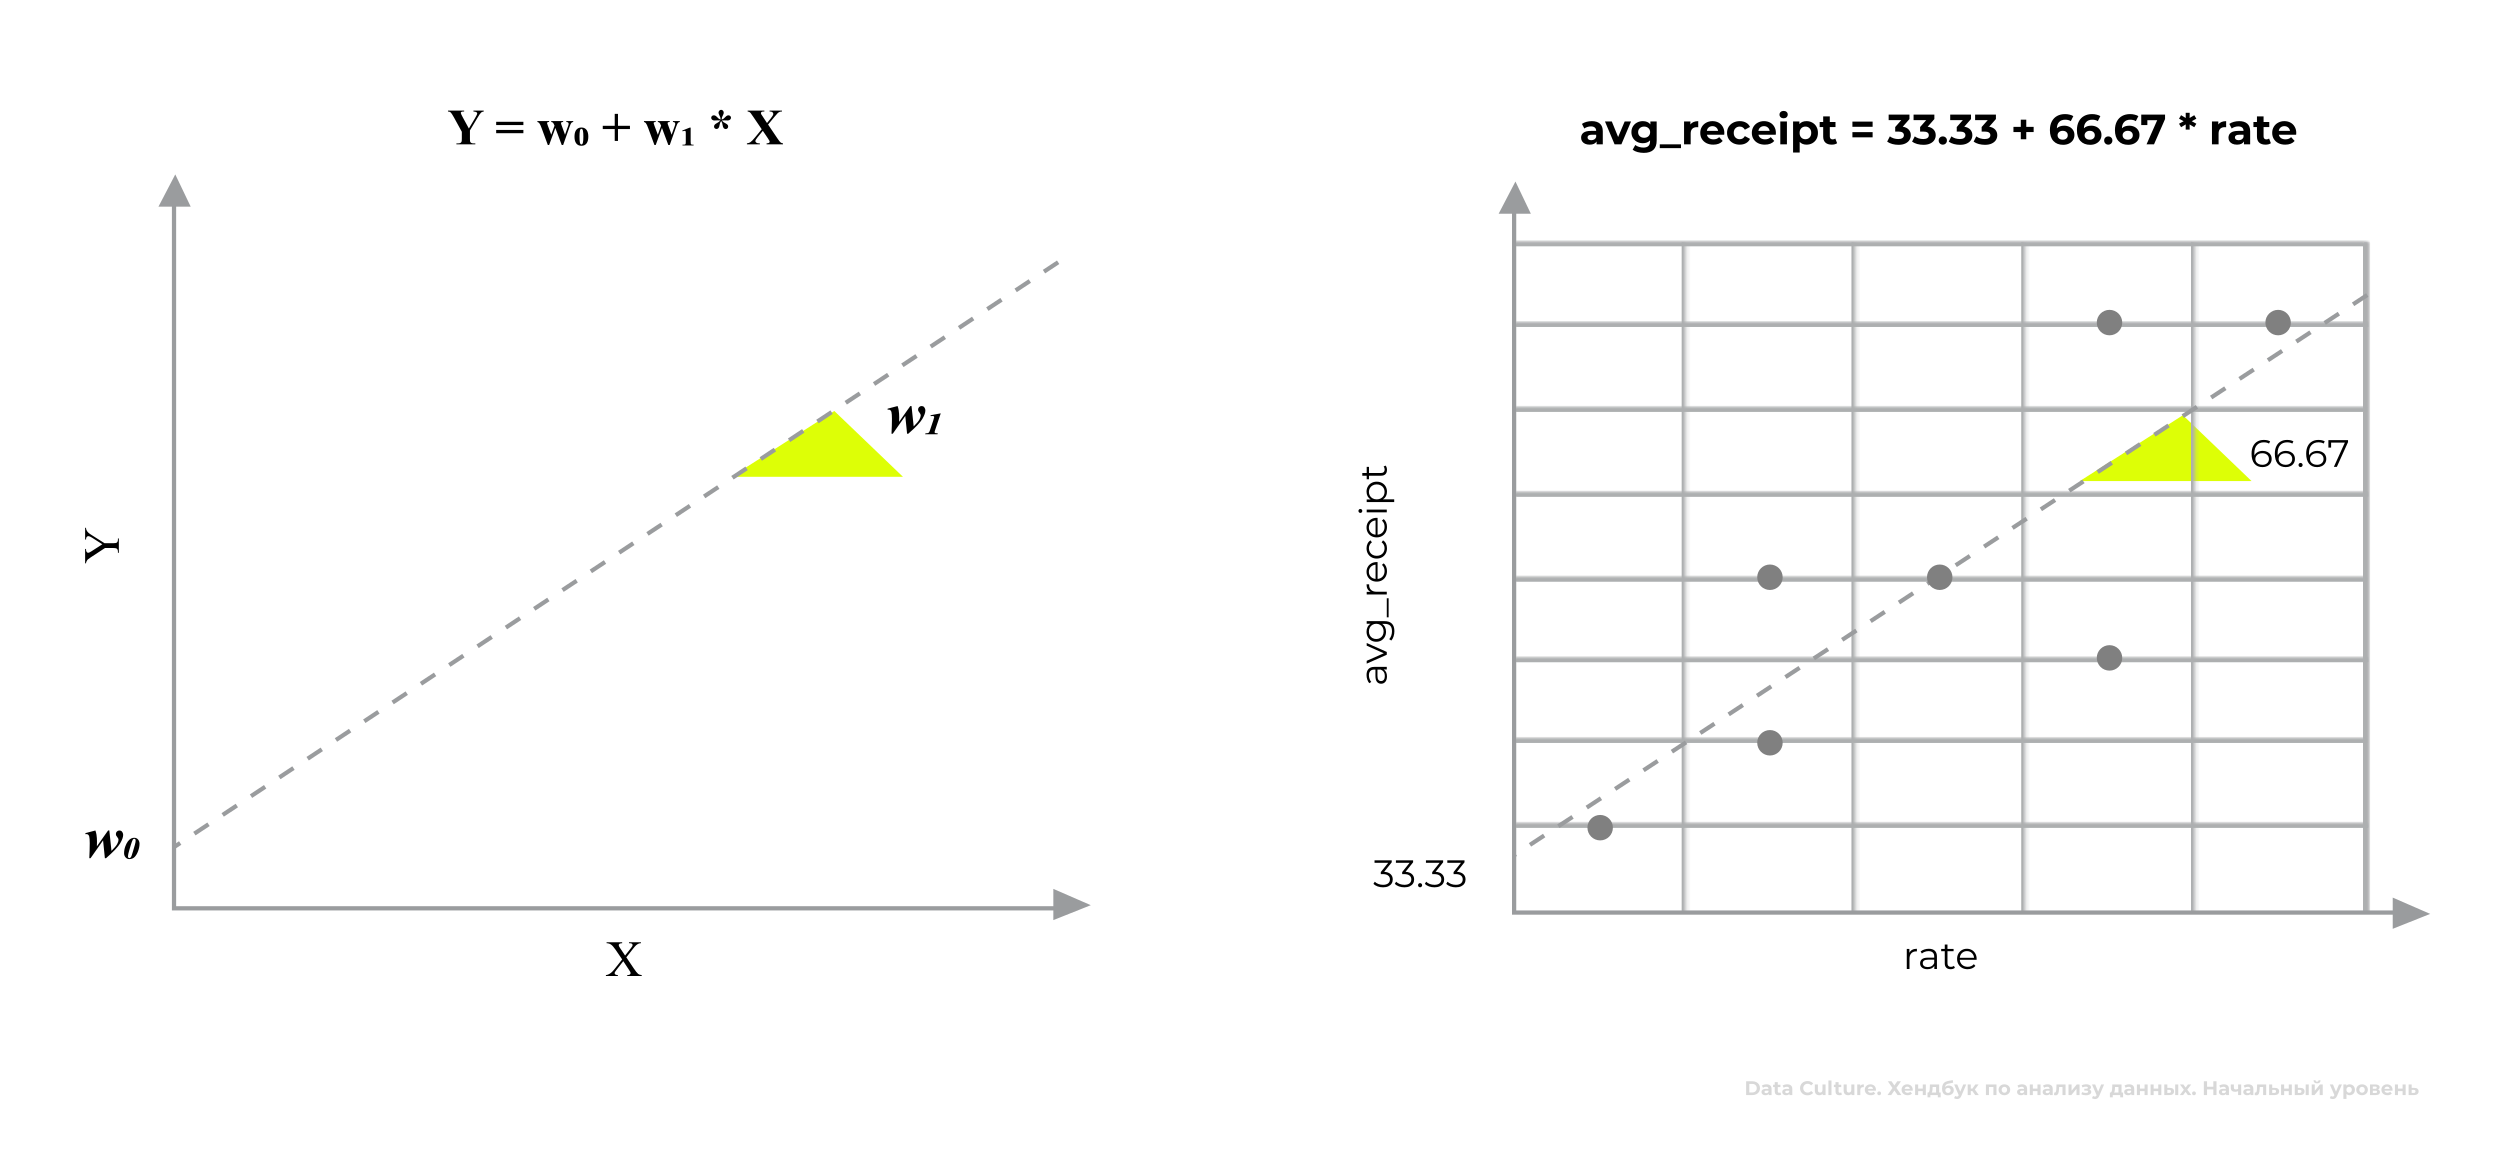 <svg width="589" height="276" viewBox="0 0 589 276" fill="none" xmlns="http://www.w3.org/2000/svg">
<rect width="589" height="276" fill="white"/>
<path d="M41 48V214H249" stroke="#9A9C9E"/>
<path d="M174 111.839L196.5 97.46L211.5 111.839L174 111.839Z" fill="#DDFF06" stroke="#DDFF06"/>
<path d="M249.297 61.792L40.822 199.69" stroke="#9A9C9E" stroke-dasharray="4 4"/>
<path d="M20.055 127.117L20.055 124.346L20.271 124.346L20.271 124.498C20.271 124.6 20.316 124.748 20.406 124.943C20.496 125.139 20.625 125.316 20.793 125.477C20.961 125.637 21.234 125.834 21.613 126.068L24.631 127.984L26.623 127.984C27.111 127.984 27.416 127.93 27.537 127.82C27.701 127.672 27.783 127.438 27.783 127.117L27.783 126.859L28 126.859L28 130.234L27.783 130.234L27.783 129.953C27.783 129.617 27.682 129.379 27.479 129.238C27.354 129.152 27.068 129.109 26.623 129.109L24.742 129.109L21.414 131.289C21.023 131.547 20.779 131.723 20.682 131.816C20.584 131.906 20.467 132.096 20.33 132.385C20.291 132.463 20.271 132.576 20.271 132.725L20.055 132.725L20.055 129.326L20.271 129.326L20.271 129.502C20.271 129.686 20.314 129.855 20.4 130.012C20.486 130.164 20.615 130.24 20.787 130.24C20.928 130.24 21.182 130.121 21.549 129.883L24.109 128.225L21.66 126.666C21.293 126.432 21.02 126.314 20.84 126.314C20.73 126.314 20.633 126.344 20.547 126.402C20.461 126.457 20.395 126.537 20.348 126.643C20.297 126.748 20.271 126.906 20.271 127.117L20.055 127.117Z" fill="black"/>
<path d="M147.562 225.545L149.268 228.088C149.74 228.791 150.09 229.236 150.316 229.424C150.547 229.607 150.838 229.709 151.189 229.729V229.945H147.779V229.729C148.006 229.725 148.174 229.701 148.283 229.658C148.365 229.623 148.432 229.57 148.482 229.5C148.537 229.426 148.564 229.352 148.564 229.277C148.564 229.188 148.547 229.098 148.512 229.008C148.484 228.941 148.377 228.77 148.189 228.492L146.842 226.453L145.178 228.586C145.002 228.812 144.896 228.965 144.861 229.043C144.826 229.117 144.809 229.195 144.809 229.277C144.809 229.402 144.861 229.506 144.967 229.588C145.072 229.67 145.273 229.717 145.57 229.729V229.945H142.752V229.729C142.951 229.709 143.123 229.668 143.268 229.605C143.51 229.504 143.74 229.367 143.959 229.195C144.178 229.023 144.428 228.76 144.709 228.404L146.584 226.037L145.02 223.746C144.594 223.125 144.232 222.719 143.936 222.527C143.639 222.332 143.297 222.229 142.91 222.217V222H146.584V222.217C146.271 222.229 146.057 222.279 145.939 222.369C145.826 222.459 145.77 222.559 145.77 222.668C145.77 222.812 145.863 223.023 146.051 223.301L147.27 225.123L148.682 223.336C148.846 223.125 148.945 222.98 148.98 222.902C149.02 222.824 149.039 222.744 149.039 222.662C149.039 222.58 149.016 222.508 148.969 222.445C148.91 222.363 148.836 222.307 148.746 222.275C148.656 222.24 148.471 222.221 148.189 222.217V222H151.008V222.217C150.785 222.229 150.604 222.264 150.463 222.322C150.252 222.412 150.059 222.533 149.883 222.686C149.707 222.838 149.459 223.119 149.139 223.529L147.562 225.545Z" fill="black"/>
<path d="M249.166 215.304V210.947L254.394 213.22L249.166 215.304Z" fill="#9A9C9E" stroke="#9A9C9E" stroke-width="2"/>
<path d="M43.34 47.684L38.983 47.684L41.256 43.327L43.34 47.684Z" fill="#9A9C9E" stroke="#9A9C9E" stroke-width="2"/>
<path d="M113.969 26.055V26.271C113.707 26.307 113.506 26.383 113.365 26.5C113.17 26.664 112.861 27.111 112.439 27.842L110.717 30.719V32.641C110.717 33.051 110.738 33.307 110.781 33.408C110.824 33.506 110.908 33.594 111.033 33.672C111.162 33.746 111.332 33.783 111.543 33.783H111.988V34H107.529V33.783H107.945C108.18 33.783 108.365 33.742 108.502 33.66C108.604 33.605 108.684 33.512 108.742 33.379C108.785 33.285 108.807 33.039 108.807 32.641V31.047L106.938 27.643C106.566 26.971 106.305 26.576 106.152 26.459C106 26.338 105.797 26.275 105.543 26.271V26.055H109.352V26.271H109.182C108.951 26.271 108.789 26.305 108.695 26.371C108.605 26.438 108.561 26.508 108.561 26.582C108.561 26.723 108.717 27.076 109.029 27.643L110.465 30.273L111.895 27.877C112.25 27.291 112.428 26.902 112.428 26.711C112.428 26.605 112.377 26.518 112.275 26.447C112.143 26.35 111.898 26.291 111.543 26.271V26.055H113.969ZM116.898 28.703H123.309V29.465H116.898V28.703ZM116.898 30.619H123.309V31.381H116.898V30.619ZM132.344 34.164L130.844 30.145L129.373 34.164H129.068L127.609 30.191C127.391 29.586 127.205 29.191 127.053 29.008C126.955 28.883 126.807 28.793 126.607 28.738V28.521H129.373V28.738C129.186 28.738 129.057 28.766 128.986 28.82C128.916 28.875 128.881 28.938 128.881 29.008C128.881 29.074 128.943 29.273 129.068 29.605L129.871 31.744L130.645 29.605L130.586 29.465C130.469 29.172 130.365 28.986 130.275 28.908C130.189 28.826 130.055 28.77 129.871 28.738V28.521H132.678V28.738C132.459 28.75 132.32 28.781 132.262 28.832C132.203 28.879 132.174 28.947 132.174 29.037C132.174 29.123 132.23 29.312 132.344 29.605L133.117 31.744L133.82 29.775C133.922 29.494 133.973 29.303 133.973 29.201C133.973 29.049 133.936 28.938 133.861 28.867C133.787 28.797 133.643 28.754 133.428 28.738V28.521H135.051V28.738C134.871 28.762 134.729 28.826 134.623 28.932C134.518 29.033 134.381 29.326 134.213 29.811L132.678 34.164H132.344ZM138.607 32.195C138.607 32.488 138.578 32.766 138.52 33.027C138.465 33.285 138.373 33.514 138.244 33.713C138.119 33.908 137.953 34.062 137.746 34.176C137.539 34.289 137.285 34.346 136.984 34.346C136.684 34.346 136.428 34.289 136.217 34.176C136.01 34.062 135.842 33.908 135.713 33.713C135.584 33.514 135.49 33.285 135.432 33.027C135.377 32.766 135.35 32.488 135.35 32.195C135.35 31.902 135.377 31.625 135.432 31.363C135.49 31.102 135.584 30.873 135.713 30.678C135.842 30.482 136.01 30.328 136.217 30.215C136.428 30.098 136.684 30.039 136.984 30.039C137.285 30.039 137.539 30.098 137.746 30.215C137.953 30.328 138.119 30.482 138.244 30.678C138.373 30.873 138.465 31.102 138.52 31.363C138.578 31.625 138.607 31.902 138.607 32.195ZM136.984 34.035C137.16 34.035 137.279 33.883 137.342 33.578C137.408 33.273 137.441 32.812 137.441 32.195C137.441 31.578 137.408 31.117 137.342 30.812C137.279 30.504 137.16 30.35 136.984 30.35C136.809 30.35 136.688 30.504 136.621 30.812C136.559 31.117 136.527 31.578 136.527 32.195C136.527 32.812 136.559 33.273 136.621 33.578C136.688 33.883 136.809 34.035 136.984 34.035ZM142.012 29.641H144.83V26.828H145.598V29.641H148.416V30.414H145.598V33.203H144.83V30.414H142.012V29.641ZM157.457 34.164L155.957 30.145L154.486 34.164H154.182L152.723 30.191C152.504 29.586 152.318 29.191 152.166 29.008C152.068 28.883 151.92 28.793 151.721 28.738V28.521H154.486V28.738C154.299 28.738 154.17 28.766 154.1 28.82C154.029 28.875 153.994 28.938 153.994 29.008C153.994 29.074 154.057 29.273 154.182 29.605L154.984 31.744L155.758 29.605L155.699 29.465C155.582 29.172 155.479 28.986 155.389 28.908C155.303 28.826 155.168 28.77 154.984 28.738V28.521H157.791V28.738C157.572 28.75 157.434 28.781 157.375 28.832C157.316 28.879 157.287 28.947 157.287 29.037C157.287 29.123 157.344 29.312 157.457 29.605L158.23 31.744L158.934 29.775C159.035 29.494 159.086 29.303 159.086 29.201C159.086 29.049 159.049 28.938 158.975 28.867C158.9 28.797 158.756 28.754 158.541 28.738V28.521H160.164V28.738C159.984 28.762 159.842 28.826 159.736 28.932C159.631 29.033 159.494 29.326 159.326 29.811L157.791 34.164H157.457ZM162.719 30.057V33.414C162.719 33.672 162.732 33.838 162.76 33.912C162.779 33.959 162.82 34 162.883 34.035C162.949 34.07 163.066 34.088 163.234 34.088H163.41V34.275H160.797V34.088H160.99C161.193 34.088 161.334 34.068 161.412 34.029C161.463 34.002 161.498 33.967 161.518 33.924C161.553 33.842 161.57 33.672 161.57 33.414V31.311C161.57 31.131 161.562 31.02 161.547 30.977C161.531 30.934 161.502 30.898 161.459 30.871C161.416 30.844 161.361 30.83 161.295 30.83C161.186 30.83 161.031 30.869 160.832 30.947L160.727 30.766L162.514 30.057H162.719ZM169.779 28.188C169.768 27.961 169.744 27.789 169.709 27.672C169.678 27.555 169.598 27.373 169.469 27.127C169.344 26.881 169.281 26.689 169.281 26.553C169.281 26.373 169.344 26.215 169.469 26.078C169.598 25.941 169.738 25.873 169.891 25.873C170.059 25.873 170.203 25.938 170.324 26.066C170.449 26.191 170.512 26.355 170.512 26.559C170.512 26.719 170.451 26.912 170.33 27.139C170.209 27.365 170.131 27.539 170.096 27.66C170.064 27.777 170.039 27.953 170.02 28.188C170.238 28.098 170.395 28.02 170.488 27.953C170.582 27.887 170.721 27.756 170.904 27.561C171.15 27.299 171.387 27.168 171.613 27.168C171.785 27.168 171.93 27.225 172.047 27.338C172.164 27.451 172.223 27.586 172.223 27.742C172.223 27.91 172.15 28.059 172.006 28.188C171.861 28.316 171.674 28.381 171.443 28.381C171.365 28.381 171.227 28.375 171.027 28.363C170.934 28.359 170.832 28.357 170.723 28.357C170.578 28.357 170.359 28.365 170.066 28.381C170.234 28.572 170.365 28.705 170.459 28.779C170.553 28.85 170.715 28.943 170.945 29.061C171.176 29.178 171.342 29.303 171.443 29.436C171.518 29.533 171.555 29.658 171.555 29.811C171.555 29.979 171.498 30.121 171.385 30.238C171.271 30.352 171.135 30.408 170.975 30.408C170.807 30.408 170.654 30.34 170.518 30.203C170.385 30.062 170.293 29.814 170.242 29.459C170.211 29.229 170.176 29.061 170.137 28.955C170.102 28.85 170.023 28.695 169.902 28.492C169.773 28.699 169.688 28.859 169.645 28.973C169.602 29.086 169.564 29.248 169.533 29.459C169.482 29.814 169.393 30.059 169.264 30.191C169.135 30.324 168.984 30.391 168.812 30.391C168.652 30.391 168.514 30.336 168.396 30.227C168.283 30.117 168.227 29.986 168.227 29.834C168.227 29.678 168.27 29.539 168.355 29.418C168.445 29.293 168.607 29.166 168.842 29.037C169.08 28.904 169.244 28.805 169.334 28.738C169.424 28.672 169.555 28.553 169.727 28.381L169.1 28.357C168.99 28.357 168.887 28.359 168.789 28.363C168.559 28.379 168.4 28.387 168.314 28.387C168.092 28.387 167.91 28.324 167.77 28.199C167.629 28.074 167.559 27.926 167.559 27.754C167.559 27.594 167.615 27.457 167.729 27.344C167.846 27.227 167.992 27.168 168.168 27.168C168.414 27.168 168.65 27.285 168.877 27.52C169.104 27.754 169.25 27.896 169.316 27.947C169.41 28.014 169.564 28.094 169.779 28.188ZM180.959 29.342L183.15 32.594C183.514 33.133 183.771 33.461 183.924 33.578C184.08 33.691 184.264 33.76 184.475 33.783V34H180.602V33.783C180.91 33.76 181.109 33.713 181.199 33.643C181.289 33.572 181.334 33.486 181.334 33.385C181.334 33.315 181.32 33.252 181.293 33.197C181.238 33.08 181.102 32.861 180.883 32.541L179.723 30.824L178.51 32.307C178.146 32.756 177.965 33.06 177.965 33.221C177.965 33.334 178.012 33.44 178.105 33.537C178.199 33.635 178.338 33.705 178.521 33.748C178.604 33.772 178.771 33.783 179.025 33.783V34H175.973V33.783C176.32 33.732 176.594 33.639 176.793 33.502C177.055 33.322 177.42 32.947 177.889 32.377L179.465 30.455L177.443 27.484C177.111 26.996 176.922 26.725 176.875 26.67C176.77 26.541 176.666 26.449 176.564 26.395C176.463 26.34 176.322 26.299 176.143 26.271V26.055H180.086V26.271H179.887C179.66 26.271 179.502 26.309 179.412 26.383C179.322 26.453 179.277 26.543 179.277 26.652C179.277 26.738 179.291 26.812 179.318 26.875L179.723 27.484L180.707 28.984L181.545 27.959C181.975 27.432 182.189 27.062 182.189 26.852C182.189 26.746 182.158 26.648 182.096 26.559C182.037 26.469 181.951 26.398 181.838 26.348C181.725 26.297 181.549 26.271 181.311 26.271V26.055H184.234V26.271C184.004 26.275 183.818 26.305 183.678 26.359C183.537 26.41 183.387 26.508 183.227 26.652C183.125 26.746 182.871 27.037 182.465 27.525L180.959 29.342Z" fill="black"/>
<path d="M214.755 95.663L215.261 100.462C215.949 99.783 216.398 99.247 216.607 98.856C216.817 98.459 216.922 98.129 216.922 97.864C216.922 97.764 216.899 97.664 216.854 97.564C216.808 97.463 216.717 97.324 216.58 97.147C216.443 96.969 216.366 96.857 216.348 96.811C216.316 96.725 216.3 96.62 216.3 96.497C216.3 96.265 216.38 96.069 216.539 95.909C216.699 95.745 216.899 95.663 217.141 95.663C217.382 95.663 217.574 95.745 217.715 95.909C217.915 96.146 218.016 96.42 218.016 96.73C218.016 97.235 217.774 97.898 217.291 98.719C216.808 99.539 215.705 100.697 213.982 102.191H213.709L213.285 97.994L210.332 102.191H210.038C210.106 100.924 210.141 99.74 210.141 98.637C210.141 97.917 210.102 97.397 210.024 97.078C209.979 96.891 209.897 96.75 209.778 96.654C209.664 96.559 209.539 96.511 209.402 96.511C209.329 96.511 209.236 96.52 209.122 96.538V96.285L211.474 95.663C211.601 96.019 211.688 96.353 211.733 96.668C211.811 97.151 211.85 97.714 211.85 98.356C211.85 98.584 211.84 98.931 211.822 99.395L214.468 95.663H214.755ZM221.639 97.386L220.278 101.426C220.215 101.617 220.183 101.74 220.183 101.795C220.183 101.845 220.199 101.895 220.23 101.945C220.267 101.995 220.308 102.027 220.354 102.041C220.422 102.068 220.54 102.082 220.709 102.082L220.955 102.096L220.88 102.308H217.961L218.036 102.096C218.419 102.087 218.665 102.046 218.774 101.973C218.884 101.9 218.991 101.704 219.096 101.385L219.889 99.019C220.025 98.614 220.094 98.375 220.094 98.302C220.094 98.211 220.066 98.14 220.012 98.09C219.957 98.035 219.873 98.008 219.759 98.008C219.677 98.008 219.517 98.019 219.28 98.042L219.226 97.83L221.639 97.386Z" fill="black"/>
<path d="M25.755 195.663L26.261 200.462C26.949 199.783 27.398 199.247 27.607 198.855C27.817 198.459 27.922 198.129 27.922 197.864C27.922 197.764 27.899 197.664 27.854 197.563C27.808 197.463 27.717 197.324 27.58 197.146C27.443 196.969 27.366 196.857 27.348 196.812C27.316 196.725 27.3 196.62 27.3 196.497C27.3 196.265 27.38 196.069 27.539 195.909C27.699 195.745 27.899 195.663 28.141 195.663C28.382 195.663 28.574 195.745 28.715 195.909C28.915 196.146 29.016 196.42 29.016 196.729C29.016 197.235 28.774 197.898 28.291 198.719C27.808 199.539 26.705 200.697 24.982 202.191H24.709L24.285 197.994L21.332 202.191H21.038C21.106 200.924 21.141 199.74 21.141 198.637C21.141 197.917 21.102 197.397 21.024 197.078C20.979 196.891 20.897 196.75 20.778 196.654C20.664 196.559 20.539 196.511 20.402 196.511C20.329 196.511 20.236 196.52 20.122 196.538V196.285L22.474 195.663C22.601 196.019 22.688 196.354 22.733 196.668C22.811 197.151 22.85 197.714 22.85 198.356C22.85 198.584 22.84 198.931 22.822 199.396L25.468 195.663H25.755ZM31.613 197.379C31.823 197.379 32.008 197.42 32.167 197.502C32.327 197.584 32.456 197.691 32.557 197.823C32.661 197.955 32.739 198.106 32.789 198.274C32.844 198.438 32.871 198.607 32.871 198.78C32.871 199.063 32.842 199.354 32.782 199.655C32.723 199.951 32.641 200.239 32.536 200.517C32.436 200.795 32.315 201.054 32.174 201.296C32.037 201.533 31.889 201.733 31.73 201.897C31.401 202.235 30.971 202.403 30.438 202.403C30.273 202.403 30.119 202.367 29.973 202.294C29.827 202.226 29.699 202.128 29.59 202C29.48 201.877 29.394 201.733 29.33 201.569C29.266 201.401 29.234 201.221 29.234 201.029C29.234 200.482 29.332 199.938 29.528 199.396C29.688 198.949 29.891 198.557 30.137 198.22C30.26 198.056 30.385 197.919 30.513 197.81C30.645 197.7 30.775 197.614 30.902 197.55C31.03 197.486 31.153 197.443 31.271 197.42C31.395 197.393 31.509 197.379 31.613 197.379ZM31.641 197.618C31.568 197.618 31.504 197.632 31.449 197.659C31.399 197.687 31.344 197.741 31.285 197.823C31.226 197.905 31.151 198.081 31.06 198.35C30.973 198.596 30.884 198.869 30.793 199.17C30.702 199.471 30.604 199.799 30.499 200.154C30.422 200.432 30.36 200.658 30.314 200.831C30.269 201.004 30.237 201.13 30.219 201.207C30.173 201.421 30.15 201.615 30.15 201.788C30.15 201.907 30.182 201.998 30.246 202.062C30.31 202.13 30.387 202.164 30.479 202.164C30.574 202.164 30.654 202.137 30.718 202.082C30.841 201.982 30.946 201.802 31.032 201.542C31.128 201.241 31.237 200.888 31.36 200.482C31.483 200.077 31.618 199.612 31.764 199.088C31.896 198.623 31.962 198.261 31.962 198.001C31.962 197.882 31.93 197.789 31.866 197.721C31.802 197.652 31.727 197.618 31.641 197.618Z" fill="black"/>
<path d="M491.727 112.839L514.227 98.46L529.226 112.839L491.727 112.839Z" fill="#DDFF06" stroke="#DDFF06"/>
<mask id="path-12-inside-1_290_11" fill="white">
<path d="M356.727 57H557.727V215H356.727V57Z"/>
</mask>
<path d="M557.727 57H558.727V56H557.727V57ZM356.727 57V58H557.727V57V56H356.727V57ZM557.727 57H556.727V215H557.727H558.727V57H557.727Z" fill="#ADAFB0" mask="url(#path-12-inside-1_290_11)"/>
<mask id="path-14-inside-2_290_11" fill="white">
<path d="M356.727 174H557.727V215H356.727V174Z"/>
</mask>
<path d="M356.727 174V175H557.727V174V173H356.727V174Z" fill="#ADAFB0" mask="url(#path-14-inside-2_290_11)"/>
<mask id="path-16-inside-3_290_11" fill="white">
<path d="M357 194H558V214.5H357V194Z"/>
</mask>
<path d="M357 194V195H558V194V193H357V194Z" fill="#ADAFB0" mask="url(#path-16-inside-3_290_11)"/>
<mask id="path-18-inside-4_290_11" fill="white">
<path d="M357 155H558V175.5H357V155Z"/>
</mask>
<path d="M357 155V156H558V155V154H357V155Z" fill="#ADAFB0" mask="url(#path-18-inside-4_290_11)"/>
<mask id="path-20-inside-5_290_11" fill="white">
<path d="M357 116H558V136.5H357V116Z"/>
</mask>
<path d="M357 116V117H558V116V115H357V116Z" fill="#ADAFB0" mask="url(#path-20-inside-5_290_11)"/>
<mask id="path-22-inside-6_290_11" fill="white">
<path d="M357 76H558V96.5H357V76Z"/>
</mask>
<path d="M357 76V77H558V76V75H357V76Z" fill="#ADAFB0" mask="url(#path-22-inside-6_290_11)"/>
<mask id="path-24-inside-7_290_11" fill="white">
<path d="M356.727 136H557.727V215H356.727V136Z"/>
</mask>
<path d="M356.727 136V137H557.727V136V135H356.727V136Z" fill="#ADAFB0" mask="url(#path-24-inside-7_290_11)"/>
<mask id="path-26-inside-8_290_11" fill="white">
<path d="M356.727 96H557.727V215H356.727V96Z"/>
</mask>
<path d="M356.727 96V97H557.727V96V95H356.727V96Z" fill="#ADAFB0" mask="url(#path-26-inside-8_290_11)"/>
<mask id="path-28-inside-9_290_11" fill="white">
<path d="M357 57H558V215H357V57Z"/>
</mask>
<path d="M558 57H557V215H558H559V57H558Z" fill="#ADAFB0" mask="url(#path-28-inside-9_290_11)"/>
<mask id="path-30-inside-10_290_11" fill="white">
<path d="M356.727 57H557.727V215H356.727V57Z"/>
</mask>
<path d="M557.727 57H558.727V56H557.727V57ZM356.727 57V58H557.727V57V56H356.727V57ZM557.727 57H556.727V215H557.727H558.727V57H557.727Z" fill="#ADAFB0" mask="url(#path-30-inside-10_290_11)"/>
<mask id="path-32-inside-11_290_11" fill="white">
<path d="M356.727 174H557.727V215H356.727V174Z"/>
</mask>
<path d="M356.727 174V175H557.727V174V173H356.727V174Z" fill="#ADAFB0" mask="url(#path-32-inside-11_290_11)"/>
<mask id="path-34-inside-12_290_11" fill="white">
<path d="M357 194H558V214.5H357V194Z"/>
</mask>
<path d="M357 194V195H558V194V193H357V194Z" fill="#ADAFB0" mask="url(#path-34-inside-12_290_11)"/>
<mask id="path-36-inside-13_290_11" fill="white">
<path d="M357 155H558V175.5H357V155Z"/>
</mask>
<path d="M357 155V156H558V155V154H357V155Z" fill="#ADAFB0" mask="url(#path-36-inside-13_290_11)"/>
<mask id="path-38-inside-14_290_11" fill="white">
<path d="M357 116H558V136.5H357V116Z"/>
</mask>
<path d="M357 116V117H558V116V115H357V116Z" fill="#ADAFB0" mask="url(#path-38-inside-14_290_11)"/>
<mask id="path-40-inside-15_290_11" fill="white">
<path d="M357 76H558V96.5H357V76Z"/>
</mask>
<path d="M357 76V77H558V76V75H357V76Z" fill="#ADAFB0" mask="url(#path-40-inside-15_290_11)"/>
<mask id="path-42-inside-16_290_11" fill="white">
<path d="M356.727 136H557.727V215H356.727V136Z"/>
</mask>
<path d="M356.727 136V137H557.727V136V135H356.727V136Z" fill="#ADAFB0" mask="url(#path-42-inside-16_290_11)"/>
<mask id="path-44-inside-17_290_11" fill="white">
<path d="M356.727 96H557.727V215H356.727V96Z"/>
</mask>
<path d="M356.727 96V97H557.727V96V95H356.727V96Z" fill="#ADAFB0" mask="url(#path-44-inside-17_290_11)"/>
<mask id="path-46-inside-18_290_11" fill="white">
<path d="M357 57H397.2V215H357V57Z"/>
</mask>
<path d="M397.2 57H396.2V215H397.2H398.2V57H397.2Z" fill="#ADAFB0" mask="url(#path-46-inside-18_290_11)"/>
<mask id="path-48-inside-19_290_11" fill="white">
<path d="M397 57H437.2V215H397V57Z"/>
</mask>
<path d="M437.2 57H436.2V215H437.2H438.2V57H437.2Z" fill="#ADAFB0" mask="url(#path-48-inside-19_290_11)"/>
<mask id="path-50-inside-20_290_11" fill="white">
<path d="M437 57H477.2V215H437V57Z"/>
</mask>
<path d="M477.2 57H476.2V215H477.2H478.2V57H477.2Z" fill="#ADAFB0" mask="url(#path-50-inside-20_290_11)"/>
<mask id="path-52-inside-21_290_11" fill="white">
<path d="M477 57H517.2V215H477V57Z"/>
</mask>
<path d="M517.2 57H516.2V215H517.2H518.2V57H517.2Z" fill="#ADAFB0" mask="url(#path-52-inside-21_290_11)"/>
<path d="M356.727 49V215H564.727" stroke="#9A9C9E"/>
<path d="M557.727 69.499L356.727 201.499" stroke="#9A9C9E" stroke-dasharray="4 4"/>
<path d="M321.957 159.035C321.957 158.417 322.113 157.943 322.425 157.613C322.731 157.283 323.187 157.118 323.793 157.118L326.727 157.118L326.727 157.73L325.989 157.73C326.235 157.874 326.427 158.087 326.565 158.369C326.703 158.645 326.772 158.975 326.772 159.359C326.772 159.887 326.646 160.307 326.394 160.619C326.142 160.931 325.809 161.087 325.395 161.087C324.993 161.087 324.669 160.943 324.423 160.655C324.177 160.361 324.054 159.896 324.054 159.26L324.054 157.757L323.766 157.757C323.358 157.757 323.049 157.871 322.839 158.099C322.623 158.327 322.515 158.66 322.515 159.098C322.515 159.398 322.566 159.686 322.668 159.962C322.764 160.238 322.899 160.475 323.073 160.673L322.596 160.961C322.392 160.721 322.236 160.433 322.128 160.097C322.014 159.761 321.957 159.407 321.957 159.035ZM326.268 159.26C326.268 158.9 326.187 158.591 326.025 158.333C325.857 158.075 325.617 157.883 325.305 157.757L324.531 157.757L324.531 159.242C324.531 160.052 324.813 160.457 325.377 160.457C325.653 160.457 325.872 160.352 326.034 160.142C326.19 159.932 326.268 159.638 326.268 159.26ZM321.993 151.492L326.727 153.598L326.727 154.255L321.993 156.352L321.993 155.686L326.025 153.913L321.993 152.122L321.993 151.492ZM321.993 146.341L326.151 146.341C326.955 146.341 327.549 146.539 327.933 146.935C328.323 147.325 328.518 147.916 328.518 148.708C328.518 149.146 328.452 149.563 328.32 149.959C328.194 150.349 328.017 150.667 327.789 150.913L327.303 150.589C327.507 150.361 327.666 150.085 327.78 149.761C327.894 149.431 327.951 149.086 327.951 148.726C327.951 148.126 327.81 147.685 327.528 147.403C327.252 147.121 326.82 146.98 326.232 146.98L325.629 146.98C325.929 147.178 326.157 147.439 326.313 147.763C326.469 148.081 326.547 148.435 326.547 148.825C326.547 149.269 326.451 149.674 326.259 150.04C326.061 150.4 325.788 150.685 325.44 150.895C325.086 151.099 324.687 151.201 324.243 151.201C323.799 151.201 323.403 151.099 323.055 150.895C322.707 150.685 322.437 150.4 322.245 150.04C322.053 149.68 321.957 149.275 321.957 148.825C321.957 148.423 322.038 148.06 322.2 147.736C322.362 147.412 322.596 147.151 322.902 146.953L321.993 146.953L321.993 146.341ZM325.98 148.762C325.98 148.42 325.908 148.111 325.764 147.835C325.614 147.559 325.407 147.346 325.143 147.196C324.879 147.04 324.579 146.962 324.243 146.962C323.907 146.962 323.61 147.04 323.352 147.196C323.088 147.346 322.884 147.559 322.74 147.835C322.59 148.105 322.515 148.414 322.515 148.762C322.515 149.104 322.587 149.413 322.731 149.689C322.875 149.959 323.079 150.172 323.343 150.328C323.607 150.478 323.907 150.553 324.243 150.553C324.579 150.553 324.879 150.478 325.143 150.328C325.407 150.172 325.614 149.959 325.764 149.689C325.908 149.413 325.98 149.104 325.98 148.762ZM326.727 145.445L326.727 140.945L327.159 140.945L327.159 145.445L326.727 145.445ZM322.92 139.442C322.602 139.292 322.362 139.07 322.2 138.776C322.038 138.476 321.957 138.107 321.957 137.669L322.578 137.669L322.569 137.822C322.569 138.32 322.722 138.71 323.028 138.992C323.334 139.274 323.763 139.415 324.315 139.415L326.727 139.415L326.727 140.054L321.993 140.054L321.993 139.442L322.92 139.442ZM324.558 132.434L324.558 136.394C325.05 136.358 325.449 136.169 325.755 135.827C326.055 135.485 326.205 135.053 326.205 134.531C326.205 134.237 326.154 133.967 326.052 133.721C325.944 133.475 325.788 133.262 325.584 133.082L325.998 132.722C326.25 132.932 326.442 133.196 326.574 133.514C326.706 133.826 326.772 134.171 326.772 134.549C326.772 135.035 326.67 135.467 326.466 135.845C326.256 136.217 325.968 136.508 325.602 136.718C325.236 136.928 324.822 137.033 324.36 137.033C323.898 137.033 323.484 136.934 323.118 136.736C322.752 136.532 322.467 136.256 322.263 135.908C322.059 135.554 321.957 135.158 321.957 134.72C321.957 134.282 322.059 133.889 322.263 133.541C322.467 133.193 322.752 132.92 323.118 132.722C323.478 132.524 323.892 132.425 324.36 132.425L324.558 132.434ZM322.506 134.72C322.506 135.176 322.653 135.56 322.947 135.872C323.235 136.178 323.613 136.352 324.081 136.394L324.081 133.037C323.613 133.079 323.235 133.256 322.947 133.568C322.653 133.874 322.506 134.258 322.506 134.72ZM326.772 129.162C326.772 129.63 326.67 130.05 326.466 130.422C326.262 130.788 325.977 131.076 325.611 131.286C325.239 131.496 324.822 131.601 324.36 131.601C323.898 131.601 323.484 131.496 323.118 131.286C322.752 131.076 322.467 130.788 322.263 130.422C322.059 130.05 321.957 129.63 321.957 129.162C321.957 128.754 322.038 128.391 322.2 128.073C322.356 127.749 322.587 127.494 322.893 127.308L323.217 127.785C322.983 127.941 322.809 128.139 322.695 128.379C322.575 128.619 322.515 128.88 322.515 129.162C322.515 129.504 322.593 129.813 322.749 130.089C322.899 130.359 323.115 130.572 323.397 130.728C323.679 130.878 324 130.953 324.36 130.953C324.726 130.953 325.05 130.878 325.332 130.728C325.608 130.572 325.824 130.359 325.98 130.089C326.13 129.813 326.205 129.504 326.205 129.162C326.205 128.88 326.148 128.619 326.034 128.379C325.92 128.139 325.746 127.941 325.512 127.785L325.836 127.308C326.142 127.494 326.376 127.749 326.538 128.073C326.694 128.397 326.772 128.76 326.772 129.162ZM324.558 122.01L324.558 125.97C325.05 125.934 325.449 125.745 325.755 125.403C326.055 125.061 326.205 124.629 326.205 124.107C326.205 123.813 326.154 123.543 326.052 123.297C325.944 123.051 325.788 122.838 325.584 122.658L325.998 122.298C326.25 122.508 326.442 122.772 326.574 123.09C326.706 123.402 326.772 123.747 326.772 124.125C326.772 124.611 326.67 125.043 326.466 125.421C326.256 125.793 325.968 126.084 325.602 126.294C325.236 126.504 324.822 126.609 324.36 126.609C323.898 126.609 323.484 126.51 323.118 126.312C322.752 126.108 322.467 125.832 322.263 125.484C322.059 125.13 321.957 124.734 321.957 124.296C321.957 123.858 322.059 123.465 322.263 123.117C322.467 122.769 322.752 122.496 323.118 122.298C323.478 122.1 323.892 122.001 324.36 122.001L324.558 122.01ZM322.506 124.296C322.506 124.752 322.653 125.136 322.947 125.448C323.235 125.754 323.613 125.928 324.081 125.97L324.081 122.613C323.613 122.655 323.235 122.832 322.947 123.144C322.653 123.45 322.506 123.834 322.506 124.296ZM321.993 120.7L321.993 120.061L326.727 120.061L326.727 120.7L321.993 120.7ZM320.958 120.376C320.958 120.508 320.913 120.619 320.823 120.709C320.733 120.799 320.625 120.844 320.499 120.844C320.379 120.844 320.274 120.799 320.184 120.709C320.094 120.619 320.049 120.508 320.049 120.376C320.049 120.244 320.094 120.133 320.184 120.043C320.268 119.953 320.37 119.908 320.49 119.908C320.622 119.908 320.733 119.953 320.823 120.043C320.913 120.133 320.958 120.244 320.958 120.376ZM321.957 115.844C321.957 115.4 322.059 114.998 322.263 114.638C322.461 114.278 322.743 113.996 323.109 113.792C323.475 113.588 323.892 113.486 324.36 113.486C324.834 113.486 325.254 113.588 325.62 113.792C325.986 113.996 326.271 114.278 326.475 114.638C326.673 114.992 326.772 115.394 326.772 115.844C326.772 116.228 326.694 116.576 326.538 116.888C326.376 117.194 326.142 117.446 325.836 117.644L328.473 117.644L328.473 118.283L321.993 118.283L321.993 117.671L322.929 117.671C322.617 117.479 322.377 117.227 322.209 116.915C322.041 116.597 321.957 116.24 321.957 115.844ZM326.205 115.889C326.205 115.559 326.13 115.259 325.98 114.989C325.824 114.719 325.605 114.509 325.323 114.359C325.041 114.203 324.72 114.125 324.36 114.125C324 114.125 323.682 114.203 323.406 114.359C323.124 114.509 322.905 114.719 322.749 114.989C322.593 115.259 322.515 115.559 322.515 115.889C322.515 116.225 322.593 116.528 322.749 116.798C322.905 117.062 323.124 117.272 323.406 117.428C323.682 117.578 324 117.653 324.36 117.653C324.72 117.653 325.041 117.578 325.323 117.428C325.605 117.272 325.824 117.062 325.98 116.798C326.13 116.528 326.205 116.225 326.205 115.889ZM326.439 109.691C326.547 109.811 326.631 109.961 326.691 110.141C326.745 110.315 326.772 110.498 326.772 110.69C326.772 111.134 326.652 111.476 326.412 111.716C326.172 111.956 325.833 112.076 325.395 112.076L322.533 112.076L322.533 112.922L321.993 112.922L321.993 112.076L320.958 112.076L320.958 111.437L321.993 111.437L321.993 109.997L322.533 109.997L322.533 111.437L325.359 111.437C325.641 111.437 325.857 111.368 326.007 111.23C326.151 111.086 326.223 110.882 326.223 110.618C326.223 110.486 326.202 110.36 326.16 110.24C326.118 110.114 326.058 110.006 325.98 109.916L326.439 109.691Z" fill="black"/>
<path d="M449.848 224.493C449.998 224.175 450.22 223.935 450.514 223.773C450.814 223.611 451.183 223.53 451.621 223.53V224.151L451.468 224.142C450.97 224.142 450.58 224.295 450.298 224.601C450.016 224.907 449.875 225.336 449.875 225.888V228.3H449.236V223.566H449.848V224.493ZM454.425 223.53C455.043 223.53 455.517 223.686 455.847 223.998C456.177 224.304 456.342 224.76 456.342 225.366V228.3H455.73V227.562C455.586 227.808 455.373 228 455.091 228.138C454.815 228.276 454.485 228.345 454.101 228.345C453.573 228.345 453.153 228.219 452.841 227.967C452.529 227.715 452.373 227.382 452.373 226.968C452.373 226.566 452.517 226.242 452.805 225.996C453.099 225.75 453.564 225.627 454.2 225.627H455.703V225.339C455.703 224.931 455.589 224.622 455.361 224.412C455.133 224.196 454.8 224.088 454.362 224.088C454.062 224.088 453.774 224.139 453.498 224.241C453.222 224.337 452.985 224.472 452.787 224.646L452.499 224.169C452.739 223.965 453.027 223.809 453.363 223.701C453.699 223.587 454.053 223.53 454.425 223.53ZM454.2 227.841C454.56 227.841 454.869 227.76 455.127 227.598C455.385 227.43 455.577 227.19 455.703 226.878V226.104H454.218C453.408 226.104 453.003 226.386 453.003 226.95C453.003 227.226 453.108 227.445 453.318 227.607C453.528 227.763 453.822 227.841 454.2 227.841ZM460.571 228.012C460.451 228.12 460.301 228.204 460.121 228.264C459.947 228.318 459.764 228.345 459.572 228.345C459.128 228.345 458.786 228.225 458.546 227.985C458.306 227.745 458.186 227.406 458.186 226.968V224.106H457.34V223.566H458.186V222.531H458.825V223.566H460.265V224.106H458.825V226.932C458.825 227.214 458.894 227.43 459.032 227.58C459.176 227.724 459.38 227.796 459.644 227.796C459.776 227.796 459.902 227.775 460.022 227.733C460.148 227.691 460.256 227.631 460.346 227.553L460.571 228.012ZM465.689 226.131H461.729C461.765 226.623 461.954 227.022 462.296 227.328C462.638 227.628 463.07 227.778 463.592 227.778C463.886 227.778 464.156 227.727 464.402 227.625C464.648 227.517 464.861 227.361 465.041 227.157L465.401 227.571C465.191 227.823 464.927 228.015 464.609 228.147C464.297 228.279 463.952 228.345 463.574 228.345C463.088 228.345 462.656 228.243 462.278 228.039C461.906 227.829 461.615 227.541 461.405 227.175C461.195 226.809 461.09 226.395 461.09 225.933C461.09 225.471 461.189 225.057 461.387 224.691C461.591 224.325 461.867 224.04 462.215 223.836C462.569 223.632 462.965 223.53 463.403 223.53C463.841 223.53 464.234 223.632 464.582 223.836C464.93 224.04 465.203 224.325 465.401 224.691C465.599 225.051 465.698 225.465 465.698 225.933L465.689 226.131ZM463.403 224.079C462.947 224.079 462.563 224.226 462.251 224.52C461.945 224.808 461.771 225.186 461.729 225.654H465.086C465.044 225.186 464.867 224.808 464.555 224.52C464.249 224.226 463.865 224.079 463.403 224.079Z" fill="black"/>
<path d="M564.727 217.356V213L569.954 215.273L564.727 217.356Z" fill="#9A9C9E" stroke="#9A9C9E" stroke-width="2"/>
<path d="M359.083 49.356L354.727 49.356L356.999 45L359.083 49.356Z" fill="#9A9C9E" stroke="#9A9C9E" stroke-width="2"/>
<path d="M375.027 28.54C375.86 28.54 376.5 28.74 376.947 29.14C377.393 29.533 377.617 30.13 377.617 30.93V34H376.157V33.33C375.863 33.83 375.317 34.08 374.517 34.08C374.103 34.08 373.743 34.01 373.437 33.87C373.137 33.73 372.907 33.537 372.747 33.29C372.587 33.043 372.507 32.763 372.507 32.45C372.507 31.95 372.693 31.557 373.067 31.27C373.447 30.983 374.03 30.84 374.817 30.84H376.057C376.057 30.5 375.953 30.24 375.747 30.06C375.54 29.873 375.23 29.78 374.817 29.78C374.53 29.78 374.247 29.827 373.967 29.92C373.693 30.007 373.46 30.127 373.267 30.28L372.707 29.19C373 28.983 373.35 28.823 373.757 28.71C374.17 28.597 374.593 28.54 375.027 28.54ZM374.907 33.03C375.173 33.03 375.41 32.97 375.617 32.85C375.823 32.723 375.97 32.54 376.057 32.3V31.75H374.987C374.347 31.75 374.027 31.96 374.027 32.38C374.027 32.58 374.103 32.74 374.257 32.86C374.417 32.973 374.633 33.03 374.907 33.03ZM384.271 28.62L382.001 34H380.391L378.131 28.62H379.741L381.231 32.28L382.771 28.62H384.271ZM390.311 28.62V33.1C390.311 34.087 390.054 34.82 389.541 35.3C389.028 35.78 388.278 36.02 387.291 36.02C386.771 36.02 386.278 35.957 385.811 35.83C385.344 35.703 384.958 35.52 384.651 35.28L385.271 34.16C385.498 34.347 385.784 34.493 386.131 34.6C386.478 34.713 386.824 34.77 387.171 34.77C387.711 34.77 388.108 34.647 388.361 34.4C388.621 34.16 388.751 33.793 388.751 33.3V33.07C388.344 33.517 387.778 33.74 387.051 33.74C386.558 33.74 386.104 33.633 385.691 33.42C385.284 33.2 384.961 32.893 384.721 32.5C384.481 32.107 384.361 31.653 384.361 31.14C384.361 30.627 384.481 30.173 384.721 29.78C384.961 29.387 385.284 29.083 385.691 28.87C386.104 28.65 386.558 28.54 387.051 28.54C387.831 28.54 388.424 28.797 388.831 29.31V28.62H390.311ZM387.361 32.46C387.774 32.46 388.111 32.34 388.371 32.1C388.638 31.853 388.771 31.533 388.771 31.14C388.771 30.747 388.638 30.43 388.371 30.19C388.111 29.943 387.774 29.82 387.361 29.82C386.948 29.82 386.608 29.943 386.341 30.19C386.074 30.43 385.941 30.747 385.941 31.14C385.941 31.533 386.074 31.853 386.341 32.1C386.608 32.34 386.948 32.46 387.361 32.46ZM391.043 34H396.043V34.9H391.043V34ZM398.253 29.33C398.44 29.07 398.69 28.873 399.003 28.74C399.323 28.607 399.69 28.54 400.103 28.54V29.98C399.93 29.967 399.813 29.96 399.753 29.96C399.306 29.96 398.956 30.087 398.703 30.34C398.45 30.587 398.323 30.96 398.323 31.46V34H396.763V28.62H398.253V29.33ZM406.252 31.33C406.252 31.35 406.242 31.49 406.222 31.75H402.152C402.225 32.083 402.398 32.347 402.672 32.54C402.945 32.733 403.285 32.83 403.692 32.83C403.972 32.83 404.218 32.79 404.432 32.71C404.652 32.623 404.855 32.49 405.042 32.31L405.872 33.21C405.365 33.79 404.625 34.08 403.652 34.08C403.045 34.08 402.508 33.963 402.042 33.73C401.575 33.49 401.215 33.16 400.962 32.74C400.708 32.32 400.582 31.843 400.582 31.31C400.582 30.783 400.705 30.31 400.952 29.89C401.205 29.463 401.548 29.133 401.982 28.9C402.422 28.66 402.912 28.54 403.452 28.54C403.978 28.54 404.455 28.653 404.882 28.88C405.308 29.107 405.642 29.433 405.882 29.86C406.128 30.28 406.252 30.77 406.252 31.33ZM403.462 29.72C403.108 29.72 402.812 29.82 402.572 30.02C402.332 30.22 402.185 30.493 402.132 30.84H404.782C404.728 30.5 404.582 30.23 404.342 30.03C404.102 29.823 403.808 29.72 403.462 29.72ZM409.89 34.08C409.317 34.08 408.8 33.963 408.34 33.73C407.887 33.49 407.53 33.16 407.27 32.74C407.017 32.32 406.89 31.843 406.89 31.31C406.89 30.777 407.017 30.3 407.27 29.88C407.53 29.46 407.887 29.133 408.34 28.9C408.8 28.66 409.317 28.54 409.89 28.54C410.457 28.54 410.95 28.66 411.37 28.9C411.797 29.133 412.107 29.47 412.3 29.91L411.09 30.56C410.81 30.067 410.407 29.82 409.88 29.82C409.474 29.82 409.137 29.953 408.87 30.22C408.604 30.487 408.47 30.85 408.47 31.31C408.47 31.77 408.604 32.133 408.87 32.4C409.137 32.667 409.474 32.8 409.88 32.8C410.414 32.8 410.817 32.553 411.09 32.06L412.3 32.72C412.107 33.147 411.797 33.48 411.37 33.72C410.95 33.96 410.457 34.08 409.89 34.08ZM418.4 31.33C418.4 31.35 418.39 31.49 418.37 31.75H414.3C414.373 32.083 414.547 32.347 414.82 32.54C415.093 32.733 415.433 32.83 415.84 32.83C416.12 32.83 416.367 32.79 416.58 32.71C416.8 32.623 417.003 32.49 417.19 32.31L418.02 33.21C417.513 33.79 416.773 34.08 415.8 34.08C415.193 34.08 414.657 33.963 414.19 33.73C413.723 33.49 413.363 33.16 413.11 32.74C412.857 32.32 412.73 31.843 412.73 31.31C412.73 30.783 412.853 30.31 413.1 29.89C413.353 29.463 413.697 29.133 414.13 28.9C414.57 28.66 415.06 28.54 415.6 28.54C416.127 28.54 416.603 28.653 417.03 28.88C417.457 29.107 417.79 29.433 418.03 29.86C418.277 30.28 418.4 30.77 418.4 31.33ZM415.61 29.72C415.257 29.72 414.96 29.82 414.72 30.02C414.48 30.22 414.333 30.493 414.28 30.84H416.93C416.877 30.5 416.73 30.23 416.49 30.03C416.25 29.823 415.957 29.72 415.61 29.72ZM419.439 28.62H420.999V34H419.439V28.62ZM420.219 27.87C419.932 27.87 419.699 27.787 419.519 27.62C419.339 27.453 419.249 27.247 419.249 27C419.249 26.753 419.339 26.547 419.519 26.38C419.699 26.213 419.932 26.13 420.219 26.13C420.505 26.13 420.739 26.21 420.919 26.37C421.099 26.53 421.189 26.73 421.189 26.97C421.189 27.23 421.099 27.447 420.919 27.62C420.739 27.787 420.505 27.87 420.219 27.87ZM425.627 28.54C426.127 28.54 426.58 28.657 426.987 28.89C427.4 29.117 427.723 29.44 427.957 29.86C428.19 30.273 428.307 30.757 428.307 31.31C428.307 31.863 428.19 32.35 427.957 32.77C427.723 33.183 427.4 33.507 426.987 33.74C426.58 33.967 426.127 34.08 425.627 34.08C424.94 34.08 424.4 33.863 424.007 33.43V35.94H422.447V28.62H423.937V29.24C424.323 28.773 424.887 28.54 425.627 28.54ZM425.357 32.8C425.757 32.8 426.083 32.667 426.337 32.4C426.597 32.127 426.727 31.763 426.727 31.31C426.727 30.857 426.597 30.497 426.337 30.23C426.083 29.957 425.757 29.82 425.357 29.82C424.957 29.82 424.627 29.957 424.367 30.23C424.113 30.497 423.987 30.857 423.987 31.31C423.987 31.763 424.113 32.127 424.367 32.4C424.627 32.667 424.957 32.8 425.357 32.8ZM432.821 33.74C432.668 33.853 432.478 33.94 432.251 34C432.031 34.053 431.798 34.08 431.551 34.08C430.911 34.08 430.414 33.917 430.061 33.59C429.714 33.263 429.541 32.783 429.541 32.15V29.94H428.711V28.74H429.541V27.43H431.101V28.74H432.441V29.94H431.101V32.13C431.101 32.357 431.158 32.533 431.271 32.66C431.391 32.78 431.558 32.84 431.771 32.84C432.018 32.84 432.228 32.773 432.401 32.64L432.821 33.74ZM436.429 28.65H441.189V29.87H436.429V28.65ZM436.429 31.13H441.189V32.35H436.429V31.13ZM448.287 29.85C448.9 29.95 449.37 30.18 449.697 30.54C450.024 30.893 450.187 31.333 450.187 31.86C450.187 32.267 450.08 32.643 449.867 32.99C449.654 33.33 449.327 33.603 448.887 33.81C448.454 34.017 447.92 34.12 447.287 34.12C446.794 34.12 446.307 34.057 445.827 33.93C445.354 33.797 444.95 33.61 444.617 33.37L445.247 32.13C445.514 32.33 445.82 32.487 446.167 32.6C446.52 32.707 446.88 32.76 447.247 32.76C447.654 32.76 447.974 32.683 448.207 32.53C448.44 32.37 448.557 32.147 448.557 31.86C448.557 31.287 448.12 31 447.247 31H446.507V29.93L447.947 28.3H444.967V27H449.867V28.05L448.287 29.85ZM454.156 29.85C454.769 29.95 455.239 30.18 455.566 30.54C455.893 30.893 456.056 31.333 456.056 31.86C456.056 32.267 455.949 32.643 455.736 32.99C455.523 33.33 455.196 33.603 454.756 33.81C454.323 34.017 453.789 34.12 453.156 34.12C452.663 34.12 452.176 34.057 451.696 33.93C451.223 33.797 450.819 33.61 450.486 33.37L451.116 32.13C451.383 32.33 451.689 32.487 452.036 32.6C452.389 32.707 452.749 32.76 453.116 32.76C453.523 32.76 453.843 32.683 454.076 32.53C454.309 32.37 454.426 32.147 454.426 31.86C454.426 31.287 453.989 31 453.116 31H452.376V29.93L453.816 28.3H450.836V27H455.736V28.05L454.156 29.85ZM457.724 34.08C457.451 34.08 457.221 33.987 457.034 33.8C456.847 33.613 456.754 33.38 456.754 33.1C456.754 32.813 456.847 32.583 457.034 32.41C457.221 32.23 457.451 32.14 457.724 32.14C457.997 32.14 458.227 32.23 458.414 32.41C458.601 32.583 458.694 32.813 458.694 33.1C458.694 33.38 458.601 33.613 458.414 33.8C458.227 33.987 457.997 34.08 457.724 34.08ZM462.789 29.85C463.402 29.95 463.872 30.18 464.199 30.54C464.526 30.893 464.689 31.333 464.689 31.86C464.689 32.267 464.582 32.643 464.369 32.99C464.156 33.33 463.829 33.603 463.389 33.81C462.956 34.017 462.422 34.12 461.789 34.12C461.296 34.12 460.809 34.057 460.329 33.93C459.856 33.797 459.452 33.61 459.119 33.37L459.749 32.13C460.016 32.33 460.322 32.487 460.669 32.6C461.022 32.707 461.382 32.76 461.749 32.76C462.156 32.76 462.476 32.683 462.709 32.53C462.942 32.37 463.059 32.147 463.059 31.86C463.059 31.287 462.622 31 461.749 31H461.009V29.93L462.449 28.3H459.469V27H464.369V28.05L462.789 29.85ZM468.658 29.85C469.271 29.95 469.741 30.18 470.068 30.54C470.395 30.893 470.558 31.333 470.558 31.86C470.558 32.267 470.451 32.643 470.238 32.99C470.025 33.33 469.698 33.603 469.258 33.81C468.825 34.017 468.291 34.12 467.658 34.12C467.165 34.12 466.678 34.057 466.198 33.93C465.725 33.797 465.321 33.61 464.988 33.37L465.618 32.13C465.885 32.33 466.191 32.487 466.538 32.6C466.891 32.707 467.251 32.76 467.618 32.76C468.025 32.76 468.345 32.683 468.578 32.53C468.811 32.37 468.928 32.147 468.928 31.86C468.928 31.287 468.491 31 467.618 31H466.878V29.93L468.318 28.3H465.338V27H470.238V28.05L468.658 29.85ZM479.128 31.11H477.388V32.81H476.098V31.11H474.368V29.89H476.098V28.19H477.388V29.89H479.128V31.11ZM486.326 29.61C486.773 29.61 487.18 29.7 487.546 29.88C487.913 30.06 488.203 30.317 488.416 30.65C488.63 30.977 488.736 31.357 488.736 31.79C488.736 32.257 488.62 32.667 488.386 33.02C488.153 33.373 487.833 33.647 487.426 33.84C487.026 34.027 486.58 34.12 486.086 34.12C485.106 34.12 484.34 33.82 483.786 33.22C483.233 32.62 482.956 31.763 482.956 30.65C482.956 29.857 483.106 29.177 483.406 28.61C483.706 28.043 484.123 27.613 484.656 27.32C485.196 27.027 485.82 26.88 486.526 26.88C486.9 26.88 487.256 26.923 487.596 27.01C487.943 27.09 488.236 27.207 488.476 27.36L487.876 28.55C487.53 28.317 487.093 28.2 486.566 28.2C485.973 28.2 485.503 28.373 485.156 28.72C484.81 29.067 484.623 29.57 484.596 30.23C485.01 29.817 485.586 29.61 486.326 29.61ZM485.996 32.91C486.343 32.91 486.623 32.817 486.836 32.63C487.056 32.443 487.166 32.19 487.166 31.87C487.166 31.55 487.056 31.297 486.836 31.11C486.623 30.917 486.336 30.82 485.976 30.82C485.623 30.82 485.333 30.92 485.106 31.12C484.88 31.313 484.766 31.563 484.766 31.87C484.766 32.177 484.876 32.427 485.096 32.62C485.316 32.813 485.616 32.91 485.996 32.91ZM492.694 29.61C493.14 29.61 493.547 29.7 493.914 29.88C494.28 30.06 494.57 30.317 494.784 30.65C494.997 30.977 495.104 31.357 495.104 31.79C495.104 32.257 494.987 32.667 494.754 33.02C494.52 33.373 494.2 33.647 493.794 33.84C493.394 34.027 492.947 34.12 492.454 34.12C491.474 34.12 490.707 33.82 490.154 33.22C489.6 32.62 489.324 31.763 489.324 30.65C489.324 29.857 489.474 29.177 489.774 28.61C490.074 28.043 490.49 27.613 491.024 27.32C491.564 27.027 492.187 26.88 492.894 26.88C493.267 26.88 493.624 26.923 493.964 27.01C494.31 27.09 494.604 27.207 494.844 27.36L494.244 28.55C493.897 28.317 493.46 28.2 492.934 28.2C492.34 28.2 491.87 28.373 491.524 28.72C491.177 29.067 490.99 29.57 490.964 30.23C491.377 29.817 491.954 29.61 492.694 29.61ZM492.364 32.91C492.71 32.91 492.99 32.817 493.204 32.63C493.424 32.443 493.534 32.19 493.534 31.87C493.534 31.55 493.424 31.297 493.204 31.11C492.99 30.917 492.704 30.82 492.344 30.82C491.99 30.82 491.7 30.92 491.474 31.12C491.247 31.313 491.134 31.563 491.134 31.87C491.134 32.177 491.244 32.427 491.464 32.62C491.684 32.813 491.984 32.91 492.364 32.91ZM496.708 34.08C496.435 34.08 496.205 33.987 496.018 33.8C495.832 33.613 495.738 33.38 495.738 33.1C495.738 32.813 495.832 32.583 496.018 32.41C496.205 32.23 496.435 32.14 496.708 32.14C496.982 32.14 497.212 32.23 497.398 32.41C497.585 32.583 497.678 32.813 497.678 33.1C497.678 33.38 497.585 33.613 497.398 33.8C497.212 33.987 496.982 34.08 496.708 34.08ZM501.649 29.61C502.095 29.61 502.502 29.7 502.869 29.88C503.235 30.06 503.525 30.317 503.739 30.65C503.952 30.977 504.059 31.357 504.059 31.79C504.059 32.257 503.942 32.667 503.709 33.02C503.475 33.373 503.155 33.647 502.749 33.84C502.349 34.027 501.902 34.12 501.409 34.12C500.429 34.12 499.662 33.82 499.109 33.22C498.555 32.62 498.279 31.763 498.279 30.65C498.279 29.857 498.429 29.177 498.729 28.61C499.029 28.043 499.445 27.613 499.979 27.32C500.519 27.027 501.142 26.88 501.849 26.88C502.222 26.88 502.579 26.923 502.919 27.01C503.265 27.09 503.559 27.207 503.799 27.36L503.199 28.55C502.852 28.317 502.415 28.2 501.889 28.2C501.295 28.2 500.825 28.373 500.479 28.72C500.132 29.067 499.945 29.57 499.919 30.23C500.332 29.817 500.909 29.61 501.649 29.61ZM501.319 32.91C501.665 32.91 501.945 32.817 502.159 32.63C502.379 32.443 502.489 32.19 502.489 31.87C502.489 31.55 502.379 31.297 502.159 31.11C501.945 30.917 501.659 30.82 501.299 30.82C500.945 30.82 500.655 30.92 500.429 31.12C500.202 31.313 500.089 31.563 500.089 31.87C500.089 32.177 500.199 32.427 500.419 32.62C500.639 32.813 500.939 32.91 501.319 32.91ZM510.087 27V28.05L507.487 34H505.727L508.237 28.32H505.917V29.46H504.477V27H510.087ZM516.37 28.56L517.46 29.15L516.97 29.97L515.87 29.32L515.89 30.53H514.95L514.96 29.31L513.86 29.97L513.38 29.15L514.47 28.56L513.38 27.96L513.86 27.14L514.96 27.8L514.95 26.58H515.89L515.87 27.8L516.97 27.14L517.46 27.96L516.37 28.56ZM522.628 29.33C522.815 29.07 523.065 28.873 523.378 28.74C523.698 28.607 524.065 28.54 524.478 28.54V29.98C524.305 29.967 524.188 29.96 524.128 29.96C523.681 29.96 523.331 30.087 523.078 30.34C522.825 30.587 522.698 30.96 522.698 31.46V34H521.138V28.62H522.628V29.33ZM527.546 28.54C528.38 28.54 529.02 28.74 529.466 29.14C529.913 29.533 530.136 30.13 530.136 30.93V34H528.676V33.33C528.383 33.83 527.836 34.08 527.036 34.08C526.623 34.08 526.263 34.01 525.956 33.87C525.656 33.73 525.426 33.537 525.266 33.29C525.106 33.043 525.026 32.763 525.026 32.45C525.026 31.95 525.213 31.557 525.586 31.27C525.966 30.983 526.55 30.84 527.336 30.84H528.576C528.576 30.5 528.473 30.24 528.266 30.06C528.06 29.873 527.75 29.78 527.336 29.78C527.05 29.78 526.766 29.827 526.486 29.92C526.213 30.007 525.98 30.127 525.786 30.28L525.226 29.19C525.52 28.983 525.87 28.823 526.276 28.71C526.69 28.597 527.113 28.54 527.546 28.54ZM527.426 33.03C527.693 33.03 527.93 32.97 528.136 32.85C528.343 32.723 528.49 32.54 528.576 32.3V31.75H527.506C526.866 31.75 526.546 31.96 526.546 32.38C526.546 32.58 526.623 32.74 526.776 32.86C526.936 32.973 527.153 33.03 527.426 33.03ZM535.018 33.74C534.865 33.853 534.675 33.94 534.448 34C534.228 34.053 533.995 34.08 533.748 34.08C533.108 34.08 532.611 33.917 532.258 33.59C531.911 33.263 531.738 32.783 531.738 32.15V29.94H530.908V28.74H531.738V27.43H533.298V28.74H534.638V29.94H533.298V32.13C533.298 32.357 533.355 32.533 533.468 32.66C533.588 32.78 533.755 32.84 533.968 32.84C534.215 32.84 534.425 32.773 534.598 32.64L535.018 33.74ZM540.998 31.33C540.998 31.35 540.988 31.49 540.968 31.75H536.898C536.971 32.083 537.144 32.347 537.418 32.54C537.691 32.733 538.031 32.83 538.438 32.83C538.718 32.83 538.964 32.79 539.178 32.71C539.398 32.623 539.601 32.49 539.788 32.31L540.618 33.21C540.111 33.79 539.371 34.08 538.398 34.08C537.791 34.08 537.254 33.963 536.788 33.73C536.321 33.49 535.961 33.16 535.708 32.74C535.454 32.32 535.328 31.843 535.328 31.31C535.328 30.783 535.451 30.31 535.698 29.89C535.951 29.463 536.294 29.133 536.728 28.9C537.168 28.66 537.658 28.54 538.198 28.54C538.724 28.54 539.201 28.653 539.628 28.88C540.054 29.107 540.388 29.433 540.628 29.86C540.874 30.28 540.998 30.77 540.998 31.33ZM538.208 29.72C537.854 29.72 537.558 29.82 537.318 30.02C537.078 30.22 536.931 30.493 536.878 30.84H539.528C539.474 30.5 539.328 30.23 539.088 30.03C538.848 29.823 538.554 29.72 538.208 29.72Z" fill="black"/>
<path d="M533.078 106.229C533.492 106.229 533.858 106.307 534.176 106.463C534.5 106.619 534.752 106.841 534.932 107.129C535.112 107.411 535.202 107.741 535.202 108.119C535.202 108.503 535.109 108.842 534.923 109.136C534.737 109.43 534.479 109.658 534.149 109.82C533.825 109.976 533.459 110.054 533.051 110.054C532.217 110.054 531.578 109.781 531.134 109.235C530.69 108.683 530.468 107.906 530.468 106.904C530.468 106.202 530.588 105.608 530.828 105.122C531.068 104.636 531.404 104.27 531.836 104.024C532.268 103.772 532.772 103.646 533.348 103.646C533.972 103.646 534.47 103.76 534.842 103.988L534.581 104.51C534.281 104.312 533.873 104.213 533.357 104.213C532.661 104.213 532.115 104.435 531.719 104.879C531.323 105.317 531.125 105.956 531.125 106.796C531.125 106.946 531.134 107.117 531.152 107.309C531.308 106.967 531.557 106.703 531.899 106.517C532.241 106.325 532.634 106.229 533.078 106.229ZM533.024 109.505C533.48 109.505 533.849 109.382 534.131 109.136C534.419 108.884 534.563 108.551 534.563 108.137C534.563 107.723 534.419 107.393 534.131 107.147C533.849 106.901 533.465 106.778 532.979 106.778C532.661 106.778 532.379 106.838 532.133 106.958C531.893 107.078 531.704 107.243 531.566 107.453C531.428 107.663 531.359 107.897 531.359 108.155C531.359 108.395 531.422 108.617 531.548 108.821C531.68 109.025 531.872 109.19 532.124 109.316C532.376 109.442 532.676 109.505 533.024 109.505ZM538.562 106.229C538.976 106.229 539.342 106.307 539.66 106.463C539.984 106.619 540.236 106.841 540.416 107.129C540.596 107.411 540.686 107.741 540.686 108.119C540.686 108.503 540.593 108.842 540.407 109.136C540.221 109.43 539.963 109.658 539.633 109.82C539.309 109.976 538.943 110.054 538.535 110.054C537.701 110.054 537.062 109.781 536.618 109.235C536.174 108.683 535.952 107.906 535.952 106.904C535.952 106.202 536.072 105.608 536.312 105.122C536.552 104.636 536.888 104.27 537.32 104.024C537.752 103.772 538.256 103.646 538.832 103.646C539.456 103.646 539.954 103.76 540.326 103.988L540.065 104.51C539.765 104.312 539.357 104.213 538.841 104.213C538.145 104.213 537.599 104.435 537.203 104.879C536.807 105.317 536.609 105.956 536.609 106.796C536.609 106.946 536.618 107.117 536.636 107.309C536.792 106.967 537.041 106.703 537.383 106.517C537.725 106.325 538.118 106.229 538.562 106.229ZM538.508 109.505C538.964 109.505 539.333 109.382 539.615 109.136C539.903 108.884 540.047 108.551 540.047 108.137C540.047 107.723 539.903 107.393 539.615 107.147C539.333 106.901 538.949 106.778 538.463 106.778C538.145 106.778 537.863 106.838 537.617 106.958C537.377 107.078 537.188 107.243 537.05 107.453C536.912 107.663 536.843 107.897 536.843 108.155C536.843 108.395 536.906 108.617 537.032 108.821C537.164 109.025 537.356 109.19 537.608 109.316C537.86 109.442 538.16 109.505 538.508 109.505ZM542.011 110.045C541.879 110.045 541.765 109.997 541.669 109.901C541.579 109.805 541.534 109.688 541.534 109.55C541.534 109.412 541.579 109.298 541.669 109.208C541.765 109.112 541.879 109.064 542.011 109.064C542.143 109.064 542.257 109.112 542.353 109.208C542.449 109.298 542.497 109.412 542.497 109.55C542.497 109.688 542.449 109.805 542.353 109.901C542.257 109.997 542.143 110.045 542.011 110.045ZM545.945 106.229C546.359 106.229 546.725 106.307 547.043 106.463C547.367 106.619 547.619 106.841 547.799 107.129C547.979 107.411 548.069 107.741 548.069 108.119C548.069 108.503 547.976 108.842 547.79 109.136C547.604 109.43 547.346 109.658 547.016 109.82C546.692 109.976 546.326 110.054 545.918 110.054C545.084 110.054 544.445 109.781 544.001 109.235C543.557 108.683 543.335 107.906 543.335 106.904C543.335 106.202 543.455 105.608 543.695 105.122C543.935 104.636 544.271 104.27 544.703 104.024C545.135 103.772 545.639 103.646 546.215 103.646C546.839 103.646 547.337 103.76 547.709 103.988L547.448 104.51C547.148 104.312 546.74 104.213 546.224 104.213C545.528 104.213 544.982 104.435 544.586 104.879C544.19 105.317 543.992 105.956 543.992 106.796C543.992 106.946 544.001 107.117 544.019 107.309C544.175 106.967 544.424 106.703 544.766 106.517C545.108 106.325 545.501 106.229 545.945 106.229ZM545.891 109.505C546.347 109.505 546.716 109.382 546.998 109.136C547.286 108.884 547.43 108.551 547.43 108.137C547.43 107.723 547.286 107.393 546.998 107.147C546.716 106.901 546.332 106.778 545.846 106.778C545.528 106.778 545.246 106.838 545 106.958C544.76 107.078 544.571 107.243 544.433 107.453C544.295 107.663 544.226 107.897 544.226 108.155C544.226 108.395 544.289 108.617 544.415 108.821C544.547 109.025 544.739 109.19 544.991 109.316C545.243 109.442 545.543 109.505 545.891 109.505ZM553.195 103.7V104.159L550.558 110H549.856L552.448 104.276H549.208V105.455H548.569V103.7H553.195Z" fill="black"/>
<path d="M326.109 205.4C326.769 205.436 327.27 205.616 327.612 205.94C327.96 206.258 328.134 206.675 328.134 207.191C328.134 207.551 328.047 207.872 327.873 208.154C327.699 208.43 327.441 208.649 327.099 208.811C326.757 208.973 326.34 209.054 325.848 209.054C325.392 209.054 324.96 208.982 324.552 208.838C324.15 208.688 323.826 208.49 323.58 208.244L323.895 207.731C324.105 207.947 324.384 208.124 324.732 208.262C325.08 208.394 325.452 208.46 325.848 208.46C326.364 208.46 326.763 208.349 327.045 208.127C327.327 207.899 327.468 207.587 327.468 207.191C327.468 206.801 327.327 206.495 327.045 206.273C326.763 206.051 326.337 205.94 325.767 205.94H325.317V205.463L327.063 203.276H323.841V202.7H327.891V203.159L326.109 205.4ZM331.145 205.4C331.805 205.436 332.306 205.616 332.648 205.94C332.996 206.258 333.17 206.675 333.17 207.191C333.17 207.551 333.083 207.872 332.909 208.154C332.735 208.43 332.477 208.649 332.135 208.811C331.793 208.973 331.376 209.054 330.884 209.054C330.428 209.054 329.996 208.982 329.588 208.838C329.186 208.688 328.862 208.49 328.616 208.244L328.931 207.731C329.141 207.947 329.42 208.124 329.768 208.262C330.116 208.394 330.488 208.46 330.884 208.46C331.4 208.46 331.799 208.349 332.081 208.127C332.363 207.899 332.504 207.587 332.504 207.191C332.504 206.801 332.363 206.495 332.081 206.273C331.799 206.051 331.373 205.94 330.803 205.94H330.353V205.463L332.099 203.276H328.877V202.7H332.927V203.159L331.145 205.4ZM334.569 209.045C334.437 209.045 334.323 208.997 334.227 208.901C334.137 208.805 334.092 208.688 334.092 208.55C334.092 208.412 334.137 208.298 334.227 208.208C334.323 208.112 334.437 208.064 334.569 208.064C334.701 208.064 334.815 208.112 334.911 208.208C335.007 208.298 335.055 208.412 335.055 208.55C335.055 208.688 335.007 208.805 334.911 208.901C334.815 208.997 334.701 209.045 334.569 209.045ZM338.22 205.4C338.88 205.436 339.381 205.616 339.723 205.94C340.071 206.258 340.245 206.675 340.245 207.191C340.245 207.551 340.158 207.872 339.984 208.154C339.81 208.43 339.552 208.649 339.21 208.811C338.868 208.973 338.451 209.054 337.959 209.054C337.503 209.054 337.071 208.982 336.663 208.838C336.261 208.688 335.937 208.49 335.691 208.244L336.006 207.731C336.216 207.947 336.495 208.124 336.843 208.262C337.191 208.394 337.563 208.46 337.959 208.46C338.475 208.46 338.874 208.349 339.156 208.127C339.438 207.899 339.579 207.587 339.579 207.191C339.579 206.801 339.438 206.495 339.156 206.273C338.874 206.051 338.448 205.94 337.878 205.94H337.428V205.463L339.174 203.276H335.952V202.7H340.002V203.159L338.22 205.4ZM343.256 205.4C343.916 205.436 344.417 205.616 344.759 205.94C345.107 206.258 345.281 206.675 345.281 207.191C345.281 207.551 345.194 207.872 345.02 208.154C344.846 208.43 344.588 208.649 344.246 208.811C343.904 208.973 343.487 209.054 342.995 209.054C342.539 209.054 342.107 208.982 341.699 208.838C341.297 208.688 340.973 208.49 340.727 208.244L341.042 207.731C341.252 207.947 341.531 208.124 341.879 208.262C342.227 208.394 342.599 208.46 342.995 208.46C343.511 208.46 343.91 208.349 344.192 208.127C344.474 207.899 344.615 207.587 344.615 207.191C344.615 206.801 344.474 206.495 344.192 206.273C343.91 206.051 343.484 205.94 342.914 205.94H342.464V205.463L344.21 203.276H340.988V202.7H345.038V203.159L343.256 205.4Z" fill="black"/>
<circle cx="536.726" cy="76" r="3" fill="#808080"/>
<circle cx="497" cy="76" r="3" fill="#808080"/>
<circle cx="457" cy="136" r="3" fill="#808080"/>
<circle cx="417" cy="136" r="3" fill="#808080"/>
<circle cx="417" cy="175" r="3" fill="#808080"/>
<circle cx="377" cy="195" r="3" fill="#808080"/>
<circle cx="497" cy="155" r="3" fill="#808080"/>
<path d="M411.385 258V254.749H412.862C413.215 254.749 413.527 254.817 413.796 254.953C414.065 255.086 414.276 255.274 414.428 255.515C414.579 255.757 414.655 256.043 414.655 256.374C414.655 256.703 414.579 256.989 414.428 257.234C414.276 257.475 414.065 257.664 413.796 257.8C413.527 257.933 413.215 258 412.862 258H411.385ZM412.138 257.382H412.825C413.042 257.382 413.229 257.342 413.387 257.262C413.548 257.178 413.672 257.06 413.759 256.909C413.849 256.757 413.893 256.579 413.893 256.374C413.893 256.167 413.849 255.989 413.759 255.84C413.672 255.689 413.548 255.573 413.387 255.492C413.229 255.408 413.042 255.367 412.825 255.367H412.138V257.382ZM416.704 258V257.512L416.658 257.406V256.532C416.658 256.378 416.61 256.257 416.514 256.17C416.421 256.083 416.277 256.04 416.082 256.04C415.949 256.04 415.817 256.062 415.687 256.105C415.56 256.145 415.452 256.201 415.362 256.272L415.102 255.766C415.238 255.67 415.402 255.596 415.594 255.543C415.786 255.49 415.981 255.464 416.179 255.464C416.56 255.464 416.856 255.554 417.066 255.734C417.277 255.913 417.382 256.193 417.382 256.574V258H416.704ZM415.942 258.037C415.747 258.037 415.58 258.005 415.441 257.94C415.302 257.872 415.195 257.78 415.12 257.666C415.046 257.551 415.009 257.423 415.009 257.28C415.009 257.131 415.045 257.001 415.116 256.89C415.19 256.779 415.306 256.692 415.464 256.63C415.622 256.565 415.828 256.532 416.082 256.532H416.746V256.955H416.161C415.99 256.955 415.873 256.983 415.808 257.039C415.746 257.094 415.715 257.164 415.715 257.248C415.715 257.34 415.751 257.415 415.822 257.471C415.896 257.523 415.997 257.549 416.124 257.549C416.244 257.549 416.353 257.522 416.449 257.466C416.545 257.407 416.614 257.322 416.658 257.21L416.769 257.545C416.717 257.706 416.621 257.828 416.481 257.912C416.342 257.995 416.162 258.037 415.942 258.037ZM419.06 258.037C418.766 258.037 418.537 257.963 418.372 257.814C418.208 257.663 418.126 257.438 418.126 257.141V254.949H418.851V257.131C418.851 257.237 418.879 257.319 418.934 257.378C418.99 257.433 419.066 257.461 419.162 257.461C419.277 257.461 419.374 257.43 419.455 257.368L419.65 257.879C419.575 257.932 419.486 257.972 419.38 258C419.278 258.025 419.171 258.037 419.06 258.037ZM417.741 256.114V255.557H419.473V256.114H417.741ZM421.589 258V257.512L421.543 257.406V256.532C421.543 256.378 421.495 256.257 421.399 256.17C421.306 256.083 421.162 256.04 420.967 256.04C420.834 256.04 420.702 256.062 420.572 256.105C420.445 256.145 420.337 256.201 420.247 256.272L419.987 255.766C420.123 255.67 420.287 255.596 420.479 255.543C420.671 255.49 420.866 255.464 421.064 255.464C421.445 255.464 421.741 255.554 421.951 255.734C422.162 255.913 422.267 256.193 422.267 256.574V258H421.589ZM420.827 258.037C420.632 258.037 420.465 258.005 420.326 257.94C420.186 257.872 420.08 257.78 420.005 257.666C419.931 257.551 419.894 257.423 419.894 257.28C419.894 257.131 419.929 257.001 420.001 256.89C420.075 256.779 420.191 256.692 420.349 256.63C420.507 256.565 420.713 256.532 420.967 256.532H421.631V256.955H421.046C420.875 256.955 420.758 256.983 420.693 257.039C420.631 257.094 420.6 257.164 420.6 257.248C420.6 257.34 420.635 257.415 420.707 257.471C420.781 257.523 420.882 257.549 421.008 257.549C421.129 257.549 421.238 257.522 421.334 257.466C421.43 257.407 421.499 257.322 421.543 257.21L421.654 257.545C421.601 257.706 421.505 257.828 421.366 257.912C421.227 257.995 421.047 258.037 420.827 258.037ZM425.845 258.056C425.594 258.056 425.361 258.015 425.144 257.935C424.93 257.851 424.744 257.734 424.586 257.582C424.429 257.43 424.305 257.252 424.215 257.048C424.128 256.844 424.085 256.619 424.085 256.374C424.085 256.13 424.128 255.905 424.215 255.701C424.305 255.497 424.429 255.319 424.586 255.167C424.747 255.015 424.935 254.899 425.148 254.819C425.362 254.735 425.596 254.693 425.85 254.693C426.132 254.693 426.385 254.743 426.611 254.842C426.841 254.938 427.033 255.08 427.187 255.269L426.704 255.715C426.593 255.588 426.469 255.494 426.333 255.432C426.197 255.367 426.048 255.334 425.887 255.334C425.735 255.334 425.596 255.359 425.469 255.408C425.342 255.458 425.232 255.529 425.139 255.622C425.046 255.715 424.974 255.825 424.921 255.952C424.871 256.079 424.847 256.22 424.847 256.374C424.847 256.529 424.871 256.67 424.921 256.797C424.974 256.924 425.046 257.034 425.139 257.127C425.232 257.22 425.342 257.291 425.469 257.34C425.596 257.39 425.735 257.415 425.887 257.415C426.048 257.415 426.197 257.384 426.333 257.322C426.469 257.257 426.593 257.159 426.704 257.029L427.187 257.475C427.033 257.664 426.841 257.808 426.611 257.907C426.385 258.006 426.13 258.056 425.845 258.056ZM428.64 258.037C428.432 258.037 428.246 257.997 428.082 257.916C427.921 257.836 427.796 257.714 427.706 257.549C427.616 257.382 427.571 257.17 427.571 256.913V255.501H428.296V256.806C428.296 257.014 428.339 257.167 428.426 257.266C428.516 257.362 428.641 257.41 428.802 257.41C428.914 257.41 429.013 257.387 429.1 257.34C429.186 257.291 429.254 257.217 429.304 257.118C429.353 257.015 429.378 256.888 429.378 256.737V255.501H430.103V258H429.415V257.313L429.541 257.512C429.457 257.686 429.333 257.817 429.169 257.907C429.008 257.994 428.832 258.037 428.64 258.037ZM430.774 258V254.554H431.498V258H430.774ZM433.379 258.037C433.084 258.037 432.855 257.963 432.691 257.814C432.527 257.663 432.445 257.438 432.445 257.141V254.949H433.17V257.131C433.17 257.237 433.198 257.319 433.253 257.378C433.309 257.433 433.385 257.461 433.481 257.461C433.595 257.461 433.693 257.43 433.773 257.368L433.968 257.879C433.894 257.932 433.804 257.972 433.699 258C433.597 258.025 433.49 258.037 433.379 258.037ZM432.06 256.114V255.557H433.792V256.114H432.06ZM435.429 258.037C435.222 258.037 435.036 257.997 434.872 257.916C434.711 257.836 434.586 257.714 434.496 257.549C434.406 257.382 434.361 257.17 434.361 256.913V255.501H435.086V256.806C435.086 257.014 435.129 257.167 435.216 257.266C435.306 257.362 435.431 257.41 435.592 257.41C435.704 257.41 435.803 257.387 435.889 257.34C435.976 257.291 436.044 257.217 436.094 257.118C436.143 257.015 436.168 256.888 436.168 256.737V255.501H436.892V258H436.205V257.313L436.331 257.512C436.247 257.686 436.123 257.817 435.959 257.907C435.798 257.994 435.621 258.037 435.429 258.037ZM437.564 258V255.501H438.256V256.207L438.158 256.003C438.233 255.826 438.352 255.693 438.516 255.603C438.68 255.511 438.88 255.464 439.115 255.464V256.133C439.084 256.13 439.056 256.128 439.031 256.128C439.007 256.125 438.98 256.124 438.952 256.124C438.754 256.124 438.593 256.181 438.469 256.295C438.349 256.407 438.288 256.582 438.288 256.82V258H437.564ZM440.768 258.037C440.483 258.037 440.232 257.981 440.015 257.87C439.802 257.758 439.636 257.607 439.518 257.415C439.401 257.22 439.342 256.998 439.342 256.751C439.342 256.5 439.399 256.278 439.514 256.086C439.631 255.891 439.791 255.74 439.992 255.631C440.193 255.52 440.421 255.464 440.675 255.464C440.919 255.464 441.139 255.517 441.334 255.622C441.532 255.724 441.689 255.873 441.803 256.068C441.918 256.26 441.975 256.491 441.975 256.76C441.975 256.788 441.974 256.82 441.971 256.857C441.968 256.892 441.964 256.924 441.961 256.955H439.932V256.532H441.58L441.302 256.658C441.302 256.528 441.275 256.415 441.223 256.319C441.17 256.223 441.097 256.148 441.005 256.096C440.912 256.04 440.803 256.012 440.679 256.012C440.556 256.012 440.446 256.04 440.35 256.096C440.257 256.148 440.184 256.224 440.131 256.323C440.079 256.419 440.052 256.534 440.052 256.667V256.779C440.052 256.915 440.082 257.036 440.141 257.141C440.203 257.243 440.288 257.322 440.396 257.378C440.508 257.43 440.638 257.457 440.786 257.457C440.919 257.457 441.036 257.436 441.135 257.396C441.237 257.356 441.33 257.296 441.413 257.215L441.799 257.633C441.684 257.763 441.54 257.864 441.367 257.935C441.193 258.003 440.994 258.037 440.768 258.037ZM442.732 258.037C442.608 258.037 442.501 257.995 442.411 257.912C442.324 257.825 442.281 257.715 442.281 257.582C442.281 257.449 442.324 257.342 442.411 257.262C442.501 257.178 442.608 257.136 442.732 257.136C442.859 257.136 442.965 257.178 443.052 257.262C443.139 257.342 443.182 257.449 443.182 257.582C443.182 257.715 443.139 257.825 443.052 257.912C442.965 257.995 442.859 258.037 442.732 258.037ZM444.775 254.749H445.643L446.317 255.734L446.99 254.749H447.873L446.791 256.305L447.961 258H447.074L446.317 256.922L445.569 258H444.701L445.862 256.337L444.775 254.749ZM449.435 258.037C449.15 258.037 448.899 257.981 448.683 257.87C448.469 257.758 448.303 257.607 448.186 257.415C448.068 257.22 448.009 256.998 448.009 256.751C448.009 256.5 448.067 256.278 448.181 256.086C448.299 255.891 448.458 255.74 448.659 255.631C448.861 255.52 449.088 255.464 449.342 255.464C449.587 255.464 449.807 255.517 450.002 255.622C450.2 255.724 450.356 255.873 450.471 256.068C450.585 256.26 450.643 256.491 450.643 256.76C450.643 256.788 450.641 256.82 450.638 256.857C450.635 256.892 450.632 256.924 450.629 256.955H448.599V256.532H450.248L449.969 256.658C449.969 256.528 449.943 256.415 449.89 256.319C449.838 256.223 449.765 256.148 449.672 256.096C449.579 256.04 449.471 256.012 449.347 256.012C449.223 256.012 449.113 256.04 449.017 256.096C448.924 256.148 448.851 256.224 448.799 256.323C448.746 256.419 448.72 256.534 448.72 256.667V256.779C448.72 256.915 448.749 257.036 448.808 257.141C448.87 257.243 448.955 257.322 449.064 257.378C449.175 257.43 449.305 257.457 449.454 257.457C449.587 257.457 449.703 257.436 449.802 257.396C449.904 257.356 449.997 257.296 450.081 257.215L450.466 257.633C450.352 257.763 450.208 257.864 450.034 257.935C449.861 258.003 449.661 258.037 449.435 258.037ZM451.198 258V255.501H451.918V256.477H453.005V255.501H453.729V258H453.005V257.066H451.918V258H451.198ZM456.141 257.675V256.096H455.324L455.31 256.416C455.304 256.549 455.296 256.676 455.287 256.797C455.277 256.918 455.259 257.028 455.231 257.127C455.206 257.223 455.169 257.305 455.12 257.373C455.07 257.438 455.003 257.483 454.92 257.508L454.205 257.406C454.294 257.406 454.367 257.379 454.423 257.327C454.479 257.271 454.522 257.195 454.553 257.099C454.584 257 454.607 256.888 454.623 256.765C454.638 256.638 454.649 256.504 454.655 256.365L454.688 255.501H456.866V257.675H456.141ZM454.121 258.539V257.406H457.223V258.539H456.55V258H454.794V258.539H454.121ZM458.919 258.056C458.715 258.056 458.529 258.026 458.362 257.967C458.195 257.906 458.049 257.811 457.926 257.684C457.805 257.554 457.71 257.388 457.642 257.187C457.577 256.986 457.545 256.746 457.545 256.467C457.545 256.269 457.562 256.088 457.596 255.924C457.63 255.76 457.681 255.611 457.749 255.478C457.817 255.342 457.904 255.223 458.009 255.12C458.118 255.015 458.243 254.928 458.385 254.86C458.531 254.789 458.695 254.735 458.878 254.698L460.067 254.461L460.164 255.083L459.115 255.292C459.053 255.305 458.981 255.322 458.901 255.343C458.823 255.362 458.745 255.391 458.664 255.432C458.587 255.472 458.514 255.529 458.446 255.603C458.381 255.675 458.328 255.769 458.288 255.887C458.248 256.001 458.227 256.144 458.227 256.314C458.227 256.367 458.229 256.407 458.232 256.435C458.238 256.463 458.243 256.492 458.246 256.523C458.252 256.554 458.255 256.602 458.255 256.667L458.023 256.439C458.091 256.294 458.178 256.17 458.283 256.068C458.392 255.966 458.515 255.888 458.655 255.836C458.797 255.78 458.955 255.752 459.128 255.752C459.364 255.752 459.57 255.8 459.746 255.896C459.926 255.989 460.065 256.121 460.164 256.291C460.263 256.461 460.313 256.655 460.313 256.871C460.313 257.107 460.254 257.314 460.136 257.494C460.019 257.67 459.855 257.808 459.644 257.907C459.437 258.006 459.195 258.056 458.919 258.056ZM458.957 257.494C459.077 257.494 459.184 257.467 459.277 257.415C459.37 257.359 459.441 257.286 459.491 257.197C459.543 257.104 459.57 257 459.57 256.885C459.57 256.774 459.543 256.675 459.491 256.588C459.441 256.501 459.37 256.433 459.277 256.384C459.184 256.334 459.076 256.309 458.952 256.309C458.831 256.309 458.723 256.334 458.627 256.384C458.531 256.43 458.457 256.495 458.404 256.579C458.351 256.662 458.325 256.76 458.325 256.871C458.325 256.986 458.351 257.091 458.404 257.187C458.46 257.28 458.534 257.354 458.627 257.41C458.723 257.466 458.833 257.494 458.957 257.494ZM461.075 258.938C460.945 258.938 460.817 258.918 460.69 258.878C460.563 258.838 460.459 258.782 460.379 258.711L460.643 258.195C460.699 258.245 460.763 258.283 460.834 258.311C460.908 258.339 460.981 258.353 461.052 258.353C461.154 258.353 461.235 258.328 461.294 258.279C461.356 258.232 461.411 258.153 461.461 258.042L461.591 257.735L461.647 257.656L462.543 255.501H463.24L462.111 258.153C462.031 258.355 461.938 258.512 461.832 258.627C461.73 258.742 461.616 258.822 461.489 258.869C461.365 258.915 461.227 258.938 461.075 258.938ZM461.503 258.098L460.388 255.501H461.136L462 257.591L461.503 258.098ZM465.359 258L464.523 256.816L465.113 256.467L466.213 258H465.359ZM463.589 258V255.501H464.314V258H463.589ZM464.1 257.053V256.472H464.973V257.053H464.1ZM465.182 256.834L464.504 256.76L465.382 255.501H466.153L465.182 256.834ZM467.884 258V255.501H470.369V258H469.645V255.933L469.807 256.096H468.442L468.604 255.933V258H467.884ZM472.234 258.037C471.968 258.037 471.731 257.981 471.524 257.87C471.319 257.758 471.157 257.607 471.036 257.415C470.918 257.22 470.86 256.998 470.86 256.751C470.86 256.5 470.918 256.278 471.036 256.086C471.157 255.891 471.319 255.74 471.524 255.631C471.731 255.52 471.968 255.464 472.234 255.464C472.497 255.464 472.733 255.52 472.94 255.631C473.148 255.74 473.31 255.89 473.428 256.082C473.546 256.274 473.604 256.497 473.604 256.751C473.604 256.998 473.546 257.22 473.428 257.415C473.31 257.607 473.148 257.758 472.94 257.87C472.733 257.981 472.497 258.037 472.234 258.037ZM472.234 257.443C472.355 257.443 472.463 257.415 472.559 257.359C472.655 257.303 472.731 257.224 472.787 257.122C472.843 257.017 472.871 256.893 472.871 256.751C472.871 256.605 472.843 256.481 472.787 256.379C472.731 256.277 472.655 256.198 472.559 256.142C472.463 256.086 472.355 256.059 472.234 256.059C472.114 256.059 472.005 256.086 471.909 256.142C471.813 256.198 471.736 256.277 471.677 256.379C471.621 256.481 471.593 256.605 471.593 256.751C471.593 256.893 471.621 257.017 471.677 257.122C471.736 257.224 471.813 257.303 471.909 257.359C472.005 257.415 472.114 257.443 472.234 257.443ZM476.914 258V257.512L476.867 257.406V256.532C476.867 256.378 476.819 256.257 476.723 256.17C476.63 256.083 476.486 256.04 476.291 256.04C476.158 256.04 476.027 256.062 475.896 256.105C475.77 256.145 475.661 256.201 475.571 256.272L475.311 255.766C475.447 255.67 475.612 255.596 475.804 255.543C475.996 255.49 476.191 255.464 476.389 255.464C476.77 255.464 477.065 255.554 477.276 255.734C477.486 255.913 477.592 256.193 477.592 256.574V258H476.914ZM476.152 258.037C475.957 258.037 475.79 258.005 475.65 257.94C475.511 257.872 475.404 257.78 475.33 257.666C475.256 257.551 475.218 257.423 475.218 257.28C475.218 257.131 475.254 257.001 475.325 256.89C475.4 256.779 475.516 256.692 475.674 256.63C475.831 256.565 476.037 256.532 476.291 256.532H476.955V256.955H476.37C476.2 256.955 476.082 256.983 476.017 257.039C475.955 257.094 475.924 257.164 475.924 257.248C475.924 257.34 475.96 257.415 476.031 257.471C476.105 257.523 476.206 257.549 476.333 257.549C476.454 257.549 476.562 257.522 476.658 257.466C476.754 257.407 476.824 257.322 476.867 257.21L476.979 257.545C476.926 257.706 476.83 257.828 476.691 257.912C476.551 257.995 476.372 258.037 476.152 258.037ZM478.221 258V255.501H478.941V256.477H480.028V255.501H480.752V258H480.028V257.066H478.941V258H478.221ZM482.941 258V257.512L482.895 257.406V256.532C482.895 256.378 482.847 256.257 482.751 256.17C482.658 256.083 482.514 256.04 482.319 256.04C482.186 256.04 482.054 256.062 481.924 256.105C481.797 256.145 481.689 256.201 481.599 256.272L481.339 255.766C481.475 255.67 481.639 255.596 481.831 255.543C482.023 255.49 482.218 255.464 482.417 255.464C482.797 255.464 483.093 255.554 483.304 255.734C483.514 255.913 483.619 256.193 483.619 256.574V258H482.941ZM482.18 258.037C481.985 258.037 481.817 258.005 481.678 257.94C481.539 257.872 481.432 257.78 481.358 257.666C481.283 257.551 481.246 257.423 481.246 257.28C481.246 257.131 481.282 257.001 481.353 256.89C481.427 256.779 481.543 256.692 481.701 256.63C481.859 256.565 482.065 256.532 482.319 256.532H482.983V256.955H482.398C482.228 256.955 482.11 256.983 482.045 257.039C481.983 257.094 481.952 257.164 481.952 257.248C481.952 257.34 481.988 257.415 482.059 257.471C482.133 257.523 482.234 257.549 482.361 257.549C482.482 257.549 482.59 257.522 482.686 257.466C482.782 257.407 482.852 257.322 482.895 257.21L483.006 257.545C482.954 257.706 482.858 257.828 482.718 257.912C482.579 257.995 482.4 258.037 482.18 258.037ZM483.933 257.995L483.97 257.401C483.989 257.404 484.007 257.407 484.026 257.41C484.045 257.41 484.062 257.41 484.077 257.41C484.164 257.41 484.232 257.385 484.281 257.336C484.331 257.286 484.368 257.22 484.393 257.136C484.418 257.049 484.435 256.952 484.444 256.844C484.456 256.735 484.466 256.622 484.472 256.504L484.509 255.501H486.645V258H485.921V255.919L486.083 256.096H484.987L485.141 255.91L485.108 256.537C485.099 256.76 485.08 256.964 485.052 257.15C485.028 257.336 484.986 257.497 484.927 257.633C484.868 257.766 484.789 257.87 484.69 257.944C484.591 258.015 484.464 258.051 484.309 258.051C484.254 258.051 484.195 258.046 484.133 258.037C484.071 258.028 484.004 258.014 483.933 257.995ZM487.342 258V255.501H488.062V256.988L489.279 255.501H489.943V258H489.223V256.514L488.011 258H487.342ZM491.462 258.046C491.27 258.046 491.078 258.026 490.886 257.986C490.697 257.946 490.522 257.885 490.361 257.805L490.556 257.299C490.683 257.361 490.821 257.409 490.97 257.443C491.122 257.474 491.275 257.489 491.43 257.489C491.541 257.489 491.637 257.478 491.718 257.457C491.801 257.432 491.865 257.398 491.908 257.354C491.951 257.311 491.973 257.258 491.973 257.197C491.973 257.116 491.939 257.056 491.871 257.015C491.803 256.972 491.704 256.95 491.574 256.95H491.063V256.5H491.513C491.597 256.5 491.668 256.491 491.727 256.472C491.786 256.453 491.829 256.427 491.857 256.393C491.888 256.356 491.903 256.313 491.903 256.263C491.903 256.21 491.885 256.165 491.848 256.128C491.81 256.091 491.756 256.063 491.685 256.045C491.614 256.023 491.524 256.012 491.416 256.012C491.292 256.012 491.163 256.028 491.03 256.059C490.897 256.086 490.761 256.128 490.621 256.184L490.445 255.682C490.609 255.614 490.772 255.56 490.933 255.52C491.094 255.48 491.253 255.458 491.411 255.455C491.643 255.449 491.852 255.473 492.038 255.529C492.224 255.585 492.369 255.665 492.475 255.771C492.583 255.876 492.637 256.004 492.637 256.156C492.637 256.277 492.6 256.385 492.526 256.481C492.454 256.577 492.355 256.653 492.228 256.709C492.102 256.761 491.959 256.788 491.801 256.788L491.82 256.644C492.095 256.644 492.312 256.7 492.47 256.811C492.628 256.919 492.707 257.068 492.707 257.257C492.707 257.418 492.651 257.559 492.54 257.68C492.431 257.797 492.283 257.889 492.094 257.954C491.908 258.015 491.697 258.046 491.462 258.046ZM493.564 258.938C493.434 258.938 493.305 258.918 493.178 258.878C493.051 258.838 492.948 258.782 492.867 258.711L493.132 258.195C493.188 258.245 493.251 258.283 493.322 258.311C493.397 258.339 493.469 258.353 493.541 258.353C493.643 258.353 493.723 258.328 493.782 258.279C493.844 258.232 493.9 258.153 493.949 258.042L494.079 257.735L494.135 257.656L495.031 255.501H495.728L494.6 258.153C494.519 258.355 494.426 258.512 494.321 258.627C494.219 258.742 494.104 258.822 493.977 258.869C493.853 258.915 493.716 258.938 493.564 258.938ZM493.991 258.098L492.876 255.501H493.624L494.488 257.591L493.991 258.098ZM499.111 257.675V256.096H498.294L498.28 256.416C498.274 256.549 498.266 256.676 498.257 256.797C498.248 256.918 498.229 257.028 498.201 257.127C498.176 257.223 498.139 257.305 498.09 257.373C498.04 257.438 497.974 257.483 497.89 257.508L497.175 257.406C497.265 257.406 497.337 257.379 497.393 257.327C497.449 257.271 497.492 257.195 497.523 257.099C497.554 257 497.577 256.888 497.593 256.765C497.608 256.638 497.619 256.504 497.625 256.365L497.658 255.501H499.836V257.675H499.111ZM497.091 258.539V257.406H500.194V258.539H499.52V258H497.765V258.539H497.091ZM502.145 258V257.512L502.099 257.406V256.532C502.099 256.378 502.051 256.257 501.955 256.17C501.862 256.083 501.718 256.04 501.523 256.04C501.39 256.04 501.258 256.062 501.128 256.105C501.001 256.145 500.893 256.201 500.803 256.272L500.543 255.766C500.679 255.67 500.843 255.596 501.035 255.543C501.227 255.49 501.422 255.464 501.62 255.464C502.001 255.464 502.297 255.554 502.507 255.734C502.718 255.913 502.823 256.193 502.823 256.574V258H502.145ZM501.383 258.037C501.188 258.037 501.021 258.005 500.882 257.94C500.742 257.872 500.636 257.78 500.561 257.666C500.487 257.551 500.45 257.423 500.45 257.28C500.45 257.131 500.485 257.001 500.557 256.89C500.631 256.779 500.747 256.692 500.905 256.63C501.063 256.565 501.269 256.532 501.523 256.532H502.187V256.955H501.602C501.431 256.955 501.314 256.983 501.249 257.039C501.187 257.094 501.156 257.164 501.156 257.248C501.156 257.34 501.191 257.415 501.263 257.471C501.337 257.523 501.438 257.549 501.565 257.549C501.685 257.549 501.794 257.522 501.89 257.466C501.986 257.407 502.055 257.322 502.099 257.21L502.21 257.545C502.157 257.706 502.061 257.828 501.922 257.912C501.783 257.995 501.603 258.037 501.383 258.037ZM503.453 258V255.501H504.172V256.477H505.259V255.501H505.984V258H505.259V257.066H504.172V258H503.453ZM506.677 258V255.501H507.397V256.477H508.484V255.501H509.209V258H508.484V257.066H507.397V258H506.677ZM512.475 258V255.501H513.195V258H512.475ZM511.217 256.3C511.545 256.303 511.791 256.378 511.955 256.523C512.122 256.665 512.206 256.868 512.206 257.131C512.206 257.407 512.111 257.622 511.923 257.777C511.734 257.929 511.466 258.005 511.119 258.005L509.902 258V255.501H510.622V256.3H511.217ZM511.054 257.489C511.193 257.492 511.3 257.463 511.374 257.401C511.449 257.339 511.486 257.246 511.486 257.122C511.486 256.998 511.449 256.91 511.374 256.857C511.3 256.802 511.193 256.772 511.054 256.769L510.622 256.765V257.489H511.054ZM513.559 258L514.678 256.532L514.664 256.932L513.592 255.501H514.404L515.082 256.435L514.776 256.444L515.477 255.501H516.248L515.171 256.918V256.528L516.285 258H515.463L514.753 257.006L515.055 257.048L514.349 258H513.559ZM516.902 258.037C516.778 258.037 516.671 257.995 516.582 257.912C516.495 257.825 516.452 257.715 516.452 257.582C516.452 257.449 516.495 257.342 516.582 257.262C516.671 257.178 516.778 257.136 516.902 257.136C517.029 257.136 517.136 257.178 517.223 257.262C517.309 257.342 517.353 257.449 517.353 257.582C517.353 257.715 517.309 257.825 517.223 257.912C517.136 257.995 517.029 258.037 516.902 258.037ZM521.458 254.749H522.21V258H521.458V254.749ZM519.981 258H519.229V254.749H519.981V258ZM521.514 256.667H519.925V256.031H521.514V256.667ZM524.465 258V257.512L524.418 257.406V256.532C524.418 256.378 524.37 256.257 524.274 256.17C524.181 256.083 524.037 256.04 523.842 256.04C523.709 256.04 523.578 256.062 523.448 256.105C523.321 256.145 523.212 256.201 523.122 256.272L522.862 255.766C522.999 255.67 523.163 255.596 523.355 255.543C523.547 255.49 523.742 255.464 523.94 255.464C524.321 255.464 524.616 255.554 524.827 255.734C525.038 255.913 525.143 256.193 525.143 256.574V258H524.465ZM523.703 258.037C523.508 258.037 523.341 258.005 523.201 257.94C523.062 257.872 522.955 257.78 522.881 257.666C522.807 257.551 522.77 257.423 522.77 257.28C522.77 257.131 522.805 257.001 522.876 256.89C522.951 256.779 523.067 256.692 523.225 256.63C523.383 256.565 523.588 256.532 523.842 256.532H524.507V256.955H523.921C523.751 256.955 523.633 256.983 523.568 257.039C523.506 257.094 523.475 257.164 523.475 257.248C523.475 257.34 523.511 257.415 523.582 257.471C523.657 257.523 523.757 257.549 523.884 257.549C524.005 257.549 524.113 257.522 524.209 257.466C524.305 257.407 524.375 257.322 524.418 257.21L524.53 257.545C524.477 257.706 524.381 257.828 524.242 257.912C524.102 257.995 523.923 258.037 523.703 258.037ZM527.347 257.043C527.244 257.099 527.131 257.144 527.008 257.178C526.884 257.212 526.748 257.229 526.599 257.229C526.271 257.229 526.018 257.155 525.842 257.006C525.665 256.854 525.577 256.614 525.577 256.286V255.501H526.302V256.24C526.302 256.395 526.342 256.506 526.422 256.574C526.503 256.639 526.616 256.672 526.761 256.672C526.867 256.672 526.967 256.659 527.063 256.635C527.162 256.61 527.257 256.574 527.347 256.528V257.043ZM527.296 258V255.501H528.02V258H527.296ZM530.211 258V257.512L530.165 257.406V256.532C530.165 256.378 530.117 256.257 530.021 256.17C529.928 256.083 529.784 256.04 529.589 256.04C529.456 256.04 529.324 256.062 529.194 256.105C529.067 256.145 528.959 256.201 528.869 256.272L528.609 255.766C528.745 255.67 528.909 255.596 529.101 255.543C529.293 255.49 529.488 255.464 529.686 255.464C530.067 255.464 530.363 255.554 530.574 255.734C530.784 255.913 530.889 256.193 530.889 256.574V258H530.211ZM529.45 258.037C529.255 258.037 529.087 258.005 528.948 257.94C528.809 257.872 528.702 257.78 528.628 257.666C528.553 257.551 528.516 257.423 528.516 257.28C528.516 257.131 528.552 257.001 528.623 256.89C528.697 256.779 528.813 256.692 528.971 256.63C529.129 256.565 529.335 256.532 529.589 256.532H530.253V256.955H529.668C529.498 256.955 529.38 256.983 529.315 257.039C529.253 257.094 529.222 257.164 529.222 257.248C529.222 257.34 529.258 257.415 529.329 257.471C529.403 257.523 529.504 257.549 529.631 257.549C529.752 257.549 529.86 257.522 529.956 257.466C530.052 257.407 530.122 257.322 530.165 257.21L530.276 257.545C530.224 257.706 530.128 257.828 529.988 257.912C529.849 257.995 529.669 258.037 529.45 258.037ZM531.203 257.995L531.24 257.401C531.259 257.404 531.277 257.407 531.296 257.41C531.314 257.41 531.331 257.41 531.347 257.41C531.434 257.41 531.502 257.385 531.551 257.336C531.601 257.286 531.638 257.22 531.663 257.136C531.688 257.049 531.705 256.952 531.714 256.844C531.726 256.735 531.736 256.622 531.742 256.504L531.779 255.501H533.915V258H533.191V255.919L533.353 256.096H532.257L532.411 255.91L532.378 256.537C532.369 256.76 532.35 256.964 532.322 257.15C532.298 257.336 532.256 257.497 532.197 257.633C532.138 257.766 532.059 257.87 531.96 257.944C531.861 258.015 531.734 258.051 531.579 258.051C531.523 258.051 531.465 258.046 531.403 258.037C531.341 258.028 531.274 258.014 531.203 257.995ZM535.964 256.3C536.292 256.303 536.541 256.378 536.711 256.523C536.885 256.665 536.971 256.868 536.971 257.131C536.971 257.407 536.874 257.622 536.679 257.777C536.484 257.929 536.213 258.005 535.866 258.005L534.612 258V255.501H535.332V256.3H535.964ZM535.801 257.489C535.94 257.492 536.047 257.463 536.122 257.401C536.196 257.339 536.233 257.246 536.233 257.122C536.233 256.998 536.196 256.91 536.122 256.857C536.047 256.802 535.94 256.772 535.801 256.769L535.332 256.765V257.489H535.801ZM537.424 258V255.501H538.144V256.477H539.231V255.501H539.955V258H539.231V257.066H538.144V258H537.424ZM543.222 258V255.501H543.942V258H543.222ZM541.963 256.3C542.292 256.303 542.538 256.378 542.702 256.523C542.869 256.665 542.953 256.868 542.953 257.131C542.953 257.407 542.858 257.622 542.669 257.777C542.48 257.929 542.213 258.005 541.866 258.005L540.649 258V255.501H541.369V256.3H541.963ZM541.801 257.489C541.94 257.492 542.047 257.463 542.121 257.401C542.196 257.339 542.233 257.246 542.233 257.122C542.233 256.998 542.196 256.91 542.121 256.857C542.047 256.802 541.94 256.772 541.801 256.769L541.369 256.765V257.489H541.801ZM544.64 258V255.501H545.36V256.988L546.577 255.501H547.241V258H546.521V256.514L545.309 258H544.64ZM545.894 255.232C545.622 255.232 545.417 255.173 545.281 255.055C545.145 254.935 545.075 254.754 545.072 254.512H545.546C545.549 254.617 545.578 254.701 545.634 254.763C545.69 254.825 545.775 254.856 545.89 254.856C546.001 254.856 546.086 254.825 546.145 254.763C546.207 254.701 546.238 254.617 546.238 254.512H546.721C546.721 254.754 546.651 254.935 546.512 255.055C546.373 255.173 546.167 255.232 545.894 255.232ZM549.592 258.938C549.462 258.938 549.333 258.918 549.207 258.878C549.08 258.838 548.976 258.782 548.895 258.711L549.16 258.195C549.216 258.245 549.279 258.283 549.35 258.311C549.425 258.339 549.498 258.353 549.569 258.353C549.671 258.353 549.751 258.328 549.81 258.279C549.872 258.232 549.928 258.153 549.977 258.042L550.108 257.735L550.163 257.656L551.06 255.501H551.756L550.628 258.153C550.547 258.355 550.454 258.512 550.349 258.627C550.247 258.742 550.132 258.822 550.005 258.869C549.881 258.915 549.744 258.938 549.592 258.938ZM550.019 258.098L548.905 255.501H549.652L550.516 257.591L550.019 258.098ZM553.578 258.037C553.368 258.037 553.183 257.991 553.025 257.898C552.868 257.805 552.744 257.664 552.654 257.475C552.567 257.283 552.524 257.042 552.524 256.751C552.524 256.456 552.566 256.215 552.649 256.026C552.733 255.837 552.854 255.696 553.012 255.603C553.169 255.511 553.358 255.464 553.578 255.464C553.813 255.464 554.024 255.518 554.21 255.627C554.399 255.732 554.547 255.881 554.656 256.073C554.767 256.265 554.823 256.491 554.823 256.751C554.823 257.014 554.767 257.241 554.656 257.433C554.547 257.625 554.399 257.774 554.21 257.879C554.024 257.985 553.813 258.037 553.578 258.037ZM552.101 258.901V255.501H552.793V256.012L552.779 256.755L552.826 257.494V258.901H552.101ZM553.453 257.443C553.573 257.443 553.68 257.415 553.773 257.359C553.869 257.303 553.945 257.224 554.001 257.122C554.06 257.017 554.089 256.893 554.089 256.751C554.089 256.605 554.06 256.481 554.001 256.379C553.945 256.277 553.869 256.198 553.773 256.142C553.68 256.086 553.573 256.059 553.453 256.059C553.332 256.059 553.224 256.086 553.128 256.142C553.032 256.198 552.956 256.277 552.9 256.379C552.844 256.481 552.816 256.605 552.816 256.751C552.816 256.893 552.844 257.017 552.9 257.122C552.956 257.224 553.032 257.303 553.128 257.359C553.224 257.415 553.332 257.443 553.453 257.443ZM556.501 258.037C556.235 258.037 555.998 257.981 555.79 257.87C555.586 257.758 555.424 257.607 555.303 257.415C555.185 257.22 555.126 256.998 555.126 256.751C555.126 256.5 555.185 256.278 555.303 256.086C555.424 255.891 555.586 255.74 555.79 255.631C555.998 255.52 556.235 255.464 556.501 255.464C556.764 255.464 557 255.52 557.207 255.631C557.414 255.74 557.577 255.89 557.695 256.082C557.812 256.274 557.871 256.497 557.871 256.751C557.871 256.998 557.812 257.22 557.695 257.415C557.577 257.607 557.414 257.758 557.207 257.87C557 257.981 556.764 258.037 556.501 258.037ZM556.501 257.443C556.622 257.443 556.73 257.415 556.826 257.359C556.922 257.303 556.998 257.224 557.054 257.122C557.109 257.017 557.137 256.893 557.137 256.751C557.137 256.605 557.109 256.481 557.054 256.379C556.998 256.277 556.922 256.198 556.826 256.142C556.73 256.086 556.622 256.059 556.501 256.059C556.38 256.059 556.272 256.086 556.176 256.142C556.08 256.198 556.003 256.277 555.944 256.379C555.888 256.481 555.86 256.605 555.86 256.751C555.86 256.893 555.888 257.017 555.944 257.122C556.003 257.224 556.08 257.303 556.176 257.359C556.272 257.415 556.38 257.443 556.501 257.443ZM558.369 258V255.501H559.647C559.959 255.501 560.204 255.559 560.381 255.673C560.557 255.785 560.645 255.943 560.645 256.147C560.645 256.351 560.562 256.512 560.394 256.63C560.23 256.744 560.012 256.802 559.74 256.802L559.814 256.635C560.117 256.635 560.343 256.69 560.492 256.802C560.644 256.913 560.72 257.076 560.72 257.289C560.72 257.509 560.636 257.683 560.469 257.81C560.302 257.937 560.046 258 559.702 258H558.369ZM559.034 257.508H559.642C559.775 257.508 559.874 257.486 559.939 257.443C560.007 257.396 560.041 257.327 560.041 257.234C560.041 257.138 560.011 257.068 559.949 257.025C559.887 256.978 559.789 256.955 559.656 256.955H559.034V257.508ZM559.034 256.528H559.582C559.709 256.528 559.803 256.504 559.865 256.458C559.93 256.412 559.963 256.345 559.963 256.258C559.963 256.169 559.93 256.102 559.865 256.059C559.803 256.015 559.709 255.994 559.582 255.994H559.034V256.528ZM562.48 258.037C562.195 258.037 561.944 257.981 561.728 257.87C561.514 257.758 561.348 257.607 561.231 257.415C561.113 257.22 561.054 256.998 561.054 256.751C561.054 256.5 561.112 256.278 561.226 256.086C561.344 255.891 561.503 255.74 561.705 255.631C561.906 255.52 562.133 255.464 562.387 255.464C562.632 255.464 562.852 255.517 563.047 255.622C563.245 255.724 563.401 255.873 563.516 256.068C563.63 256.26 563.688 256.491 563.688 256.76C563.688 256.788 563.686 256.82 563.683 256.857C563.68 256.892 563.677 256.924 563.674 256.955H561.644V256.532H563.293L563.014 256.658C563.014 256.528 562.988 256.415 562.935 256.319C562.883 256.223 562.81 256.148 562.717 256.096C562.624 256.04 562.516 256.012 562.392 256.012C562.268 256.012 562.158 256.04 562.062 256.096C561.969 256.148 561.896 256.224 561.844 256.323C561.791 256.419 561.765 256.534 561.765 256.667V256.779C561.765 256.915 561.794 257.036 561.853 257.141C561.915 257.243 562 257.322 562.109 257.378C562.22 257.43 562.35 257.457 562.499 257.457C562.632 257.457 562.748 257.436 562.847 257.396C562.949 257.356 563.042 257.296 563.126 257.215L563.511 257.633C563.397 257.763 563.253 257.864 563.079 257.935C562.906 258.003 562.706 258.037 562.48 258.037ZM564.243 258V255.501H564.963V256.477H566.05V255.501H566.774V258H566.05V257.066H564.963V258H564.243ZM568.819 256.3C569.148 256.303 569.397 256.378 569.567 256.523C569.741 256.665 569.827 256.868 569.827 257.131C569.827 257.407 569.73 257.622 569.535 257.777C569.34 257.929 569.069 258.005 568.722 258.005L567.468 258V255.501H568.188V256.3H568.819ZM568.657 257.489C568.796 257.492 568.903 257.463 568.977 257.401C569.052 257.339 569.089 257.246 569.089 257.122C569.089 256.998 569.052 256.91 568.977 256.857C568.903 256.802 568.796 256.772 568.657 256.769L568.188 256.765V257.489H568.657Z" fill="#D8D8D8"/>
</svg>
